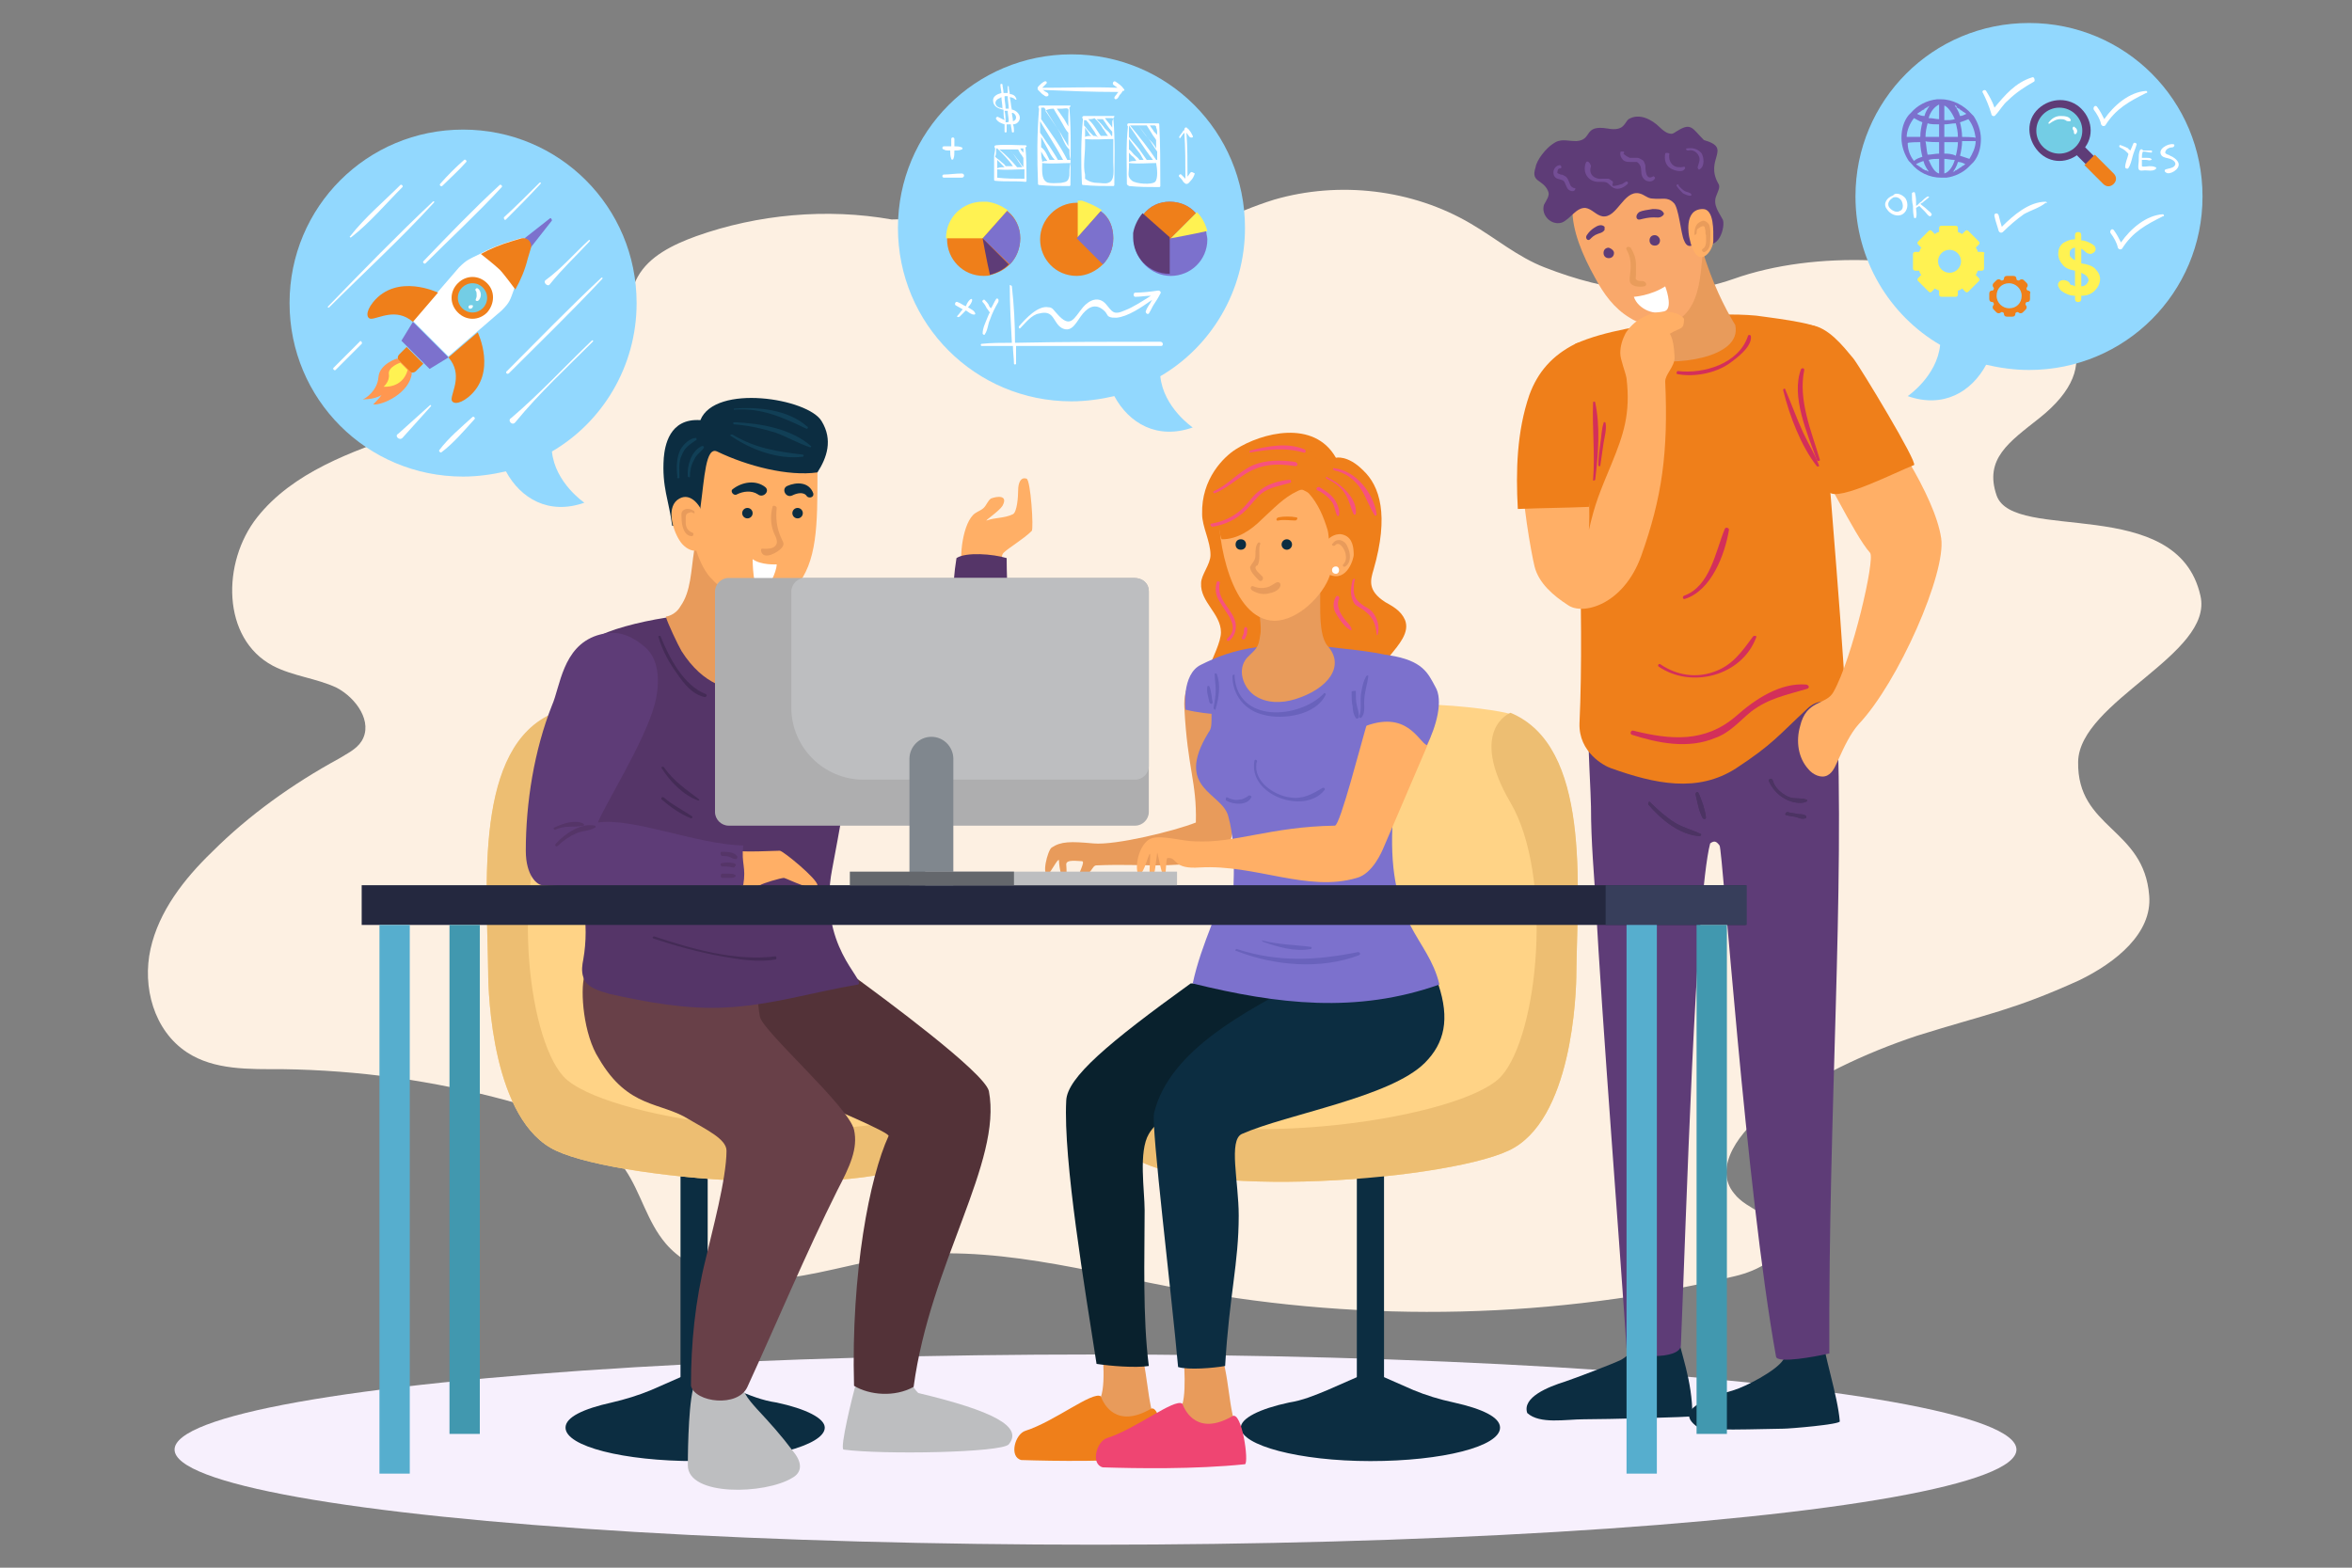 <?xml version="1.0" encoding="utf-8"?>
<!-- Generator: Adobe Illustrator 25.4.1, SVG Export Plug-In . SVG Version: 6.00 Build 0)  -->
<svg version="1.1" id="Layer_1" xmlns="http://www.w3.org/2000/svg" xmlns:xlink="http://www.w3.org/1999/xlink" x="0px" y="0px"
	 viewBox="0 0 225 150" style="enable-background:new 0 0 225 150;" xml:space="preserve">
<rect x="0" y="0" width="225" height="150" fill="#808080" stroke="none"/>
<style type="text/css">
	.st0{fill:#FDF0E2;}
	.st1{fill:#F7F0FD;}
	.st2{fill:#FFD386;}
	.st3{fill:#0C2D41;}
	.st4{fill:#EDBE72;}
	.st5{fill:#BDBEC0;}
	.st6{fill:#533238;}
	.st7{fill:#684048;}
	.st8{fill:#FFAF66;}
	.st9{fill:#553568;}
	.st10{fill:#442B56;}
	.st11{fill:#E89B5B;}
	.st12{fill:#FFFFFF;}
	.st13{fill:#113F56;}
	.st14{fill:#5E3C77;}
	.st15{fill:#4C3363;}
	.st16{fill:#EF7F1A;}
	.st17{fill:#F9A86B;}
	.st18{fill:#E99C5B;}
	.st19{fill:#744E96;}
	.st20{fill:#D32F5A;}
	.st21{fill:#EF4572;}
	.st22{fill:#09212D;}
	.st23{fill:#7C71CD;}
	.st24{fill:#6962BC;}
	.st25{fill:#F7527E;}
	.st26{fill:#24283F;}
	.st27{fill:#373E5B;}
	.st28{fill:#56AECE;}
	.st29{fill:#4198AF;}
	.st30{fill:#AEAEAF;}
	.st31{fill:#80878E;}
	.st32{fill:#64676C;}
	.st33{fill:#92D8FE;}
	.st34{fill:#FFF252;}
	.st35{fill:#73CDE5;}
	.st36{fill:#FF9750;}
</style>
<g id="OBJECTS">
	<g>
		<path class="st0" d="M205.6,85.7c-0.5-6.5-6.9-6.4-6.8-12.8c0.1-5.8,13-10.3,11.7-15.9c-2.2-9.8-17.9-5-19.5-9.6
			c-1.2-3.5,1.2-5.1,4.1-7.4c13.1-10.4-13.3-19-29.3-13.3c-6,2.1-12.1,1.2-18-1.1c-2.6-1-4.7-2.8-7.1-4.2
			c-5.6-3.3-12.6-4.1-18.8-2.3c-3.9,1.2-7.5,3.3-11.5,4.3c-5.5,1.4-11.6,0.4-16.4-2.6l-8.7,0.2c-6.2-1.1-12.8-0.5-18.7,1.6
			c-2.2,0.8-4.5,1.9-5.6,3.9c-1,1.8-0.8,4-1.7,5.8c-1.3,2.4-4.1,3.5-6.8,4.4c-4.6,1.6-9.1,3.1-13.6,4.7c-5.3,1.8-10.9,3.8-14.3,8.1
			s-3.4,11.6,1.5,14.2c1.9,1,4.2,1.2,6.1,2.1c1.9,1,3.5,3.3,2.4,5.1c-0.5,0.8-1.4,1.2-2.2,1.7c-4.4,2.4-8.6,5.4-12.1,8.9
			c-2.7,2.6-5.1,5.7-5.9,9.3s0.3,7.8,3.5,9.9c2.6,1.7,5.9,1.6,9.1,1.6c7.3,0.1,14.5,1.1,21.5,3c4.3,1.2,8.9,3,11.3,6.6
			c1.5,2.2,2.1,5,3.9,7.1c2.4,2.8,6.6,3.7,10.4,3.4c3.8-0.3,7.4-1.5,11.2-2.1c9.4-1.4,18.7,1.4,28.1,3.1c17.4,3.2,35.4,2.8,52.6-1.3
			c2.1-0.5,4.8-1.8,4.3-3.9c-0.4-2-3.2-2.4-4.4-4c-2.1-2.5,0.6-6.1,3.3-8c4.3-3.1,9.1-5.4,14.2-7.1c6.7-2.1,9.1-2.4,15.5-5.3
			C202.4,92.1,205.9,89.3,205.6,85.7z"/>
		<g>
			<ellipse class="st1" cx="104.8" cy="138.7" rx="88.1" ry="9.1"/>
			<g>
				<path class="st2" d="M150.8,93c0,2.1-0.4,14.3-6.5,17.1c-6.4,3-33.4,5-37-0.4c-0.5-0.8-1-1.6-1.1-2.5c-0.1-0.5-0.1-1,0.1-1.5
					c0.1-0.2,0.1-0.4,0.2-0.6c0.4-0.7,1-1.3,1.6-1.8c3-2.5,6.2-4.4,9.5-6.5c2.4-1.4,4.9-3.4,5.3-6.3c0.8-5.7-3.7-12.6-1-18.3
					c0.5-1.1,1.4-1.8,2.3-2.5c5.4-3.9,19.2-1.8,20.2-1.4C152.2,71.4,150.9,84.8,150.8,93z"/>
				<g>
					<rect x="129.8" y="107.7" class="st3" width="2.6" height="25.8"/>
					<path class="st3" d="M135.2,133l-4.1-1.8l-4.1,1.8c-1.2,0.5-2.4,1-3.7,1.2c-2.8,0.6-4.6,1.5-4.6,2.4c0,1.7,5.6,3.2,12.4,3.2
						c6.9,0,12.4-1.4,12.4-3.2c0-1-1.7-1.8-4.4-2.4C137.7,133.9,136.4,133.5,135.2,133z"/>
				</g>
				<path class="st4" d="M150.8,93c0,2.1-0.4,14.3-6.5,17.1c-6.4,3-33.4,5-37-0.4c-0.5-0.8-1-1.6-1.1-2.5c-0.1-0.5-0.1-1,0.1-1.5
					c0.6,0.1,1.3,0.3,2,0.5c9.8,4,31.6,0.8,35.3-3.2c3.6-4,5-19.2,0.9-26.2s0-8.6,0-8.6C152.2,71.4,150.9,84.8,150.8,93z"/>
			</g>
			<g>
				<rect x="65.1" y="107.7" class="st3" width="2.6" height="25.8"/>
				<path class="st2" d="M46.7,93c0,2.1,0.4,14.3,6.5,17.1c6.4,3,33.4,5,37-0.4c0.5-0.8,1-1.6,1.1-2.5c0.1-0.5,0.1-1-0.1-1.5
					c-0.1-0.2-0.1-0.4-0.2-0.6c-0.4-0.7-1-1.3-1.6-1.8c-3-2.5-6.2-4.4-9.5-6.5c-2.4-1.4-4.9-3.4-5.3-6.3c-0.8-5.7,3.7-12.6,1-18.3
					c-0.5-1.1-1.4-1.8-2.3-2.5c-5.4-3.9-19.2-1.8-20.2-1.4C45.3,71.4,46.6,84.8,46.7,93z"/>
				<path class="st4" d="M46.7,93c0,2.1,0.4,14.3,6.5,17.1c6.4,3,33.4,5,37-0.4c0.5-0.8,1-1.6,1.1-2.5c0.1-0.5,0.1-1-0.1-1.5
					c-0.6,0.1-1.3,0.3-2,0.5c-9.8,4-31.6,0.8-35.3-3.2c-3.6-4-5-19.2-0.9-26.2s0-8.6,0-8.6C45.3,71.4,46.6,84.8,46.7,93z"/>
				<path class="st3" d="M62.3,133l4.1-1.8l4.1,1.8c1.2,0.5,2.4,1,3.8,1.2c2.8,0.6,4.6,1.5,4.6,2.4c0,1.7-5.6,3.2-12.4,3.2
					s-12.4-1.4-12.4-3.2c0-1,1.7-1.8,4.4-2.4C59.8,133.9,61.1,133.5,62.3,133z"/>
			</g>
			<g>
				<g>
					<path class="st5" d="M80.7,138.7c3.7,0.5,15.1,0.3,15.8-0.5c1.4-1.7-1.5-3.2-8.6-4.9c-0.2,0-1.2-1.5-1.3-2.3
						c-1.3-0.1-3.6,1.7-4.8,1.7C81.6,133.4,80.3,138.6,80.7,138.7z"/>
					<path class="st5" d="M65.8,140.2c0,3,7.4,2.8,10,1.2c0.9-0.5,1-1.4,0.1-2.5c-1.2-1.6-2.2-2.7-3.5-4.1c-0.8-0.9-1.7-1.9-1.4-3.1
						c0,0.2-3.2-0.1-3.6,0c-1.7,0.4-0.8-0.2-1.1,1.2C65.8,134.9,65.8,140,65.8,140.2z"/>
					<path class="st6" d="M94.6,104.4c1.3,6.8-5.6,16.4-7.2,28.3c-1.8,1-4.2,0.8-5.7-0.1c-0.3-10.8,1.5-20,3.3-23.9
						c0.2-0.3-5.5-2.7-7.8-3.7c-1.8-0.8-3.7-1.7-5.1-3.1c-2.4-2.5-2.9-6.3-2.6-9.8c0-0.3,0.1-0.7,0.3-0.9c0.2-0.2,0.6-0.3,1-0.3
						c3.8-0.3,7.4-0.2,11.4,2.9C84.1,95.2,94.2,102.6,94.6,104.4z"/>
					<path class="st7" d="M65.9,107.1c1.7,1,3.6,1.9,3.6,3c0,2.7-1.4,7.8-2,10.4c-1,4-1.4,8-1.4,12.1c0.4,1.6,4.5,2.1,5.4,0.1
						c2.8-6.1,5.6-12.8,8.6-18.8c1.2-2.3,2-4,1.6-5.8c-0.5-2.2-8.7-9.4-9-10.8c-0.3-1.5-0.2-3-0.1-4.4c-4.7-0.4-9.3-0.8-14-1.2
						c-1.1-0.1-2.4,0.8-2.7,1.7c-0.4,1.4-0.1,5.6,1.4,7.9C60.1,106.1,63.2,105.4,65.9,107.1z"/>
				</g>
				<g>
					<path class="st8" d="M93.3,49.1c0.3-0.2,0.6-0.3,0.8-0.5c0.3-0.3,0.4-0.7,0.7-0.9c0.5-0.2,1.7-0.4,1.1,0.7
						c-0.3,0.5-1.8,1.5-1.5,1.4c0.8-0.3,1.7-0.2,2.5-0.6c0.4-0.2,0.5-1.7,0.5-2.3c0-0.6,0.2-1.3,0.8-1.1c0.4,0.1,0.7,4.8,0.5,5
						c-0.8,0.8-2.2,1.6-2.7,2.1c-0.4,0.4,0.2,1.3-0.5,1.8c-0.7,0.4-2.8,2-3.4,0C91.7,53.4,92.1,49.9,93.3,49.1z"/>
					<path class="st9" d="M88.4,69.5c3.4-3.6,2.2-10.7,3.1-16.1c0.9-0.6,3.5-0.4,4.8,0c0,5.7,1.2,15.2-1.1,19.5
						c-0.6,1.2-1.3,2.3-2.4,3.1c-1.6,1.1-3.8,1.1-5.6,0.4c-1.8-0.6-3.5-1.8-5.2-2.7c-1.7-1-3.6-1.8-5.1-3c-2.8-2.2-4.3-9.1,1-9.3
						C81.7,61.4,86.4,66.8,88.4,69.5z"/>
				</g>
				<g>
					<path class="st9" d="M54.2,65.6c-0.8,2-0.2,3.6-0.3,5.8c-0.1,3.4-0.3,6.9,0.5,10.2c0.4,1.7,1.1,3.3,1.4,5
						c0.3,1.7,0.3,3.5,0,5.2c-0.1,0.5-0.2,1.1,0,1.7c0.3,1,1.5,1.3,2.5,1.6c3.6,0.8,7.4,1.5,11.1,1.3c4.3-0.2,8.5-1.5,12.7-2.2
						c0.7-0.5-3.9-3.7-2.5-11c0.7-3.8,1.5-7.6,1.6-11.5c0.1-2.9-0.5-5.8-1-8.6c-0.1-0.6-0.2-1.2-0.6-1.7c-0.5-0.6-1.5-0.8-2.3-0.9
						c-4.4-0.6-8.7-2.2-13.6-1.4c-2.6,0.4-5.6,1.2-6.6,1.9C55.6,61.8,55.1,63.5,54.2,65.6z"/>
					<g>
						<g>
							<path class="st10" d="M63,61c0.4,1.3,1,2.4,1.8,3.5c0.7,1,1.4,1.9,2.6,2.2c0.2,0,0.3-0.2,0.1-0.3c-2.1-0.8-3.5-3.5-4.3-5.5
								C63.2,60.8,62.9,60.8,63,61L63,61z"/>
						</g>
						<g>
							<path class="st10" d="M63.3,73.5c0.8,1.3,2.1,2.6,3.5,3.1c0.1,0,0.1-0.1,0.1-0.1c-1.3-1-2.4-1.7-3.4-3.1
								C63.4,73.3,63.2,73.4,63.3,73.5L63.3,73.5z"/>
						</g>
						<g>
							<path class="st10" d="M63.3,76.5c0.8,0.7,1.8,1.4,2.8,1.8c0.1,0,0.2-0.1,0.1-0.2c-0.9-0.6-1.9-1.1-2.7-1.8
								C63.3,76.2,63.2,76.4,63.3,76.5L63.3,76.5z"/>
						</g>
						<g>
							<path class="st10" d="M62.5,89.8c2.1,0.7,4.3,1.3,6.5,1.7c1.7,0.3,3.5,0.6,5.2,0.3c0.1,0,0.1-0.3,0-0.3
								c-3.8,0.5-8-0.7-11.6-1.9C62.4,89.6,62.4,89.7,62.5,89.8L62.5,89.8z"/>
						</g>
					</g>
				</g>
				<g>
					<path class="st11" d="M63.7,59c0.1,0.5,1.2,2.8,1.5,3.3c2.1,3.3,4.6,3.8,6.5,3.8c3.2,0,5.4-5.8,5.3-6.1c0-0.4-1.6-0.2-1.8-0.6
						c-0.7-1.2,0.1-5.1-0.2-5.1c-2.5,0.3-8.2-4.7-8.6-1.6c-0.3,1.9-0.3,3.9-1.3,5.3C64.6,58.9,63.7,59,63.7,59z"/>
					<path class="st8" d="M67.9,55.2c1,1.1,3.7,3.5,6,2.6c0.8-0.3,1.6-1,2.2-1.6c2.1-2.4,2.1-6,2.1-10.9c0-2.3-1.8-2.6-3.9-3.4
						c-2.5-1-6.5-1-7.6,1.5C65.2,46.3,65.8,52.7,67.9,55.2z"/>
					<path class="st12" d="M72,53.5c0,0,0,3.2,0.8,3.1c0.7-0.1,1.5-1.9,1.5-2.6C74.3,54,72.8,54.1,72,53.5z"/>
					<path class="st3" d="M67,48.6c0.4-2.9,0.5-5.9,1.6-5.4c2.9,1.4,6.8,2.4,9.6,2c0.9-1.4,1.5-3.1,0.4-4.9
						c-1.3-2.2-10.2-3.6-11.6-0.1c-3-0.2-3.4,2.5-3.5,3.6c-0.2,2.8,0.5,4.1,0.8,6.5c0.8,0.1,1.6,0.4,2.3,0.7
						C66.7,50.6,67.1,49.7,67,48.6z"/>
					<path class="st8" d="M67.4,49.6c-0.3-1.2-1.3-2.5-2.4-1.9c-1.3,0.7-0.7,2.9,0,4c0.3,0.5,0.9,1,1.5,1
						C67.9,52.6,67.4,49.6,67.4,49.6z"/>
					<circle class="st3" cx="71.5" cy="49.1" r="0.5"/>
					<g>
						<path class="st11" d="M73.9,48.5c-0.2,0.8-0.2,1.6,0.1,2.4c0.1,0.3,0.4,0.7,0.3,1.1c-0.2,0.6-1,0.5-1.4,0.5
							c-0.1,0-0.1,0.1-0.1,0.2c0.2,1,1.7,0.1,2-0.3c0.3-0.4,0.1-0.5-0.1-1c-0.4-0.9-0.5-1.8-0.4-2.8C74.3,48.4,73.9,48.3,73.9,48.5
							L73.9,48.5z"/>
					</g>
					<g>
						<path class="st3" d="M70.5,47.3c0.6-0.3,1.4-0.4,2,0c0.5,0.4,1.2-0.3,0.7-0.7c-0.9-0.7-2.2-0.5-3.1,0.2
							C69.8,47,70.2,47.5,70.5,47.3L70.5,47.3z"/>
					</g>
					<circle class="st3" cx="76.3" cy="49.1" r="0.5"/>
					<g>
						<path class="st3" d="M77.8,47.2c-0.4-1.1-1.6-1.1-2.5-0.7c-0.6,0.3-0.1,1.2,0.5,0.9c0.4-0.2,1.1-0.4,1.4,0.1
							C77.4,47.7,77.9,47.6,77.8,47.2L77.8,47.2z"/>
					</g>
					<g>
						<path class="st11" d="M66.4,48.9c-0.3-0.2-0.7-0.3-1-0.1c-0.3,0.2-0.2,0.5-0.2,0.8c0,0.6,0.2,1.7,1,1.7c0.1,0,0.2-0.2,0.1-0.3
							c-0.5-0.2-0.7-0.5-0.7-1c0-0.1,0-0.3,0-0.5c0-0.3,0.1-0.4,0.5-0.5c0.1,0,0.2,0.1,0.3,0.1C66.4,49.3,66.5,49,66.4,48.9
							L66.4,48.9z"/>
					</g>
					<g>
						<path class="st13" d="M69.9,41.7c1.9,1.3,4.5,2.3,6.9,2c0.1,0,0.1-0.2,0-0.2c-2.5-0.3-4.5-0.6-6.7-1.9
							C69.9,41.5,69.8,41.7,69.9,41.7L69.9,41.7z"/>
					</g>
					<g>
						<path class="st13" d="M70.2,40.6c1.4,0.1,2.7,0.4,4,0.8c1.1,0.4,2.1,1,3.3,1.4c0.1,0,0.1-0.1,0.1-0.1
							c-1.9-1.7-4.9-2.2-7.3-2.3C70.1,40.4,70.1,40.5,70.2,40.6L70.2,40.6z"/>
					</g>
					<g>
						<path class="st13" d="M65,45.7c0-0.7-0.1-1.5,0.2-2.1c0.3-0.8,0.7-1,1.4-1.5c0.1,0,0-0.2,0-0.2c-0.6,0-1.2,0.6-1.5,1.1
							c-0.4,0.8-0.4,1.8-0.3,2.6C64.7,45.8,65,45.8,65,45.7L65,45.7z"/>
					</g>
					<g>
						<path class="st13" d="M66,45.6c0-0.5,0.1-1.1,0.4-1.6c0.2-0.5,0.6-0.7,0.9-1.1c0.1-0.1,0-0.3-0.2-0.2c-1,0.5-1.4,1.9-1.3,2.9
							C65.9,45.7,66,45.7,66,45.6L66,45.6z"/>
					</g>
					<g>
						<path class="st13" d="M70.2,39.2c2.6-0.2,4.6,0.7,6.9,1.8c0.1,0.1,0.3-0.1,0.1-0.2c-1.8-1.6-4.7-1.9-7-1.7
							C70.2,39.1,70.2,39.2,70.2,39.2L70.2,39.2z"/>
					</g>
				</g>
				<g>
					<g>
						<path class="st8" d="M74.6,81.4c0.3,0,3.6,2.7,3.6,3.3c-0.1,0.8-2.8-0.6-3.2-0.7c-0.3,0-2,0.5-2.3,0.7c-1.2,0.5-2-0.1-3.3-0.4
							c-1.8-0.5-2.7-1.7-2-3.4C69.9,81.6,71.5,81.5,74.6,81.4z"/>
						<path class="st14" d="M52.8,67.5c-1.7,4.3-2.5,9.3-2.5,13.9c0,2.4,1.1,3.3,1.6,3.3c6.5,0.4,12.7,0.6,19.2,0
							c0.3-1.8-0.2-2,0-3.8c-4.4-0.1-10.6-2.7-13.9-2.2c0.6-1.6,4.4-7.6,5.4-11.2c0.5-1.8,0.6-4.2-0.8-5.5c-1.7-1.5-3.1-1.7-4.7-1.2
							C53.8,61.9,53.6,65.7,52.8,67.5z"/>
					</g>
					<g>
						<g>
							<path class="st9" d="M53.4,80.9c0.5-0.5,1.1-0.9,1.8-1.2c0.5-0.2,1.2-0.2,1.7-0.5c0.1,0,0.1-0.2,0-0.2
								c-1.3-0.3-2.9,0.8-3.7,1.7C53,80.9,53.2,81.1,53.4,80.9L53.4,80.9z"/>
						</g>
						<g>
							<path class="st9" d="M53.1,79.4c0.4-0.2,0.9-0.3,1.4-0.3c0.4,0,0.8,0,1.3-0.1c0.1,0,0.1-0.1,0-0.2c-0.8-0.4-2,0-2.8,0.4
								C52.9,79.2,53,79.4,53.1,79.4L53.1,79.4z"/>
						</g>
						<g>
							<path class="st9" d="M69.1,81.9c0.2,0,0.5,0,0.7,0.1c0.2,0.1,0.4,0.2,0.6,0.2c0.1,0,0.2-0.2,0.1-0.3c-0.3-0.4-1-0.4-1.5-0.4
								C68.9,81.5,68.9,81.9,69.1,81.9L69.1,81.9z"/>
						</g>
						<g>
							<path class="st9" d="M69.1,82.9c0.3,0,0.6,0,1,0.1c0.1,0,0.2,0,0.2-0.1c0,0,0.1-0.1,0.1-0.1c0-0.1-0.1-0.2-0.2-0.2
								c-0.4-0.1-0.7-0.1-1.2,0C68.9,82.6,68.9,82.9,69.1,82.9L69.1,82.9z"/>
						</g>
						<g>
							<path class="st9" d="M69.1,84c0.2,0,0.4,0,0.7,0c0.2,0,0.4,0,0.5-0.1c0.1,0,0.1-0.2,0-0.2c-0.2-0.1-0.3-0.1-0.5-0.1
								c-0.2,0-0.4,0-0.7,0C68.9,83.6,68.9,84,69.1,84L69.1,84z"/>
						</g>
					</g>
				</g>
			</g>
			<g>
				<g>
					<path class="st3" d="M170.6,130.1c-0.7,1.1-3.7,2.6-4.7,2.9c-4.9,1.4-4.8,2.5-3.7,3.4c0.6,0.5,3.3,0.4,8.4,0.3
						c0.6,0,5.4-0.4,5.4-0.7c-0.2-2.5-1.5-6.2-1.9-9.3c0-0.2-0.1-0.4-0.3-0.5c-0.1-0.1-0.3-0.1-0.4-0.1c-1.1,0-2.3,0.1-3.4,0.1
						C170.7,126.2,170.8,129.7,170.6,130.1z"/>
					<path class="st3" d="M155.1,130.1c-0.8,0.4-4.5,1.8-5.4,2.1c-1.6,0.5-4.1,1.5-3.6,3c1.2,1.1,3.7,0.6,5.4,0.6
						c2.1,0,10.4-0.2,10.4-0.3c0-3.5-1.1-5.9-1.7-8.9c-1.4-0.1-2.6-0.2-4-0.1C155.7,128,157,129,155.1,130.1z"/>
					<g>
						<path class="st14" d="M155.6,129c0.1,0.9,5.2,1.2,5.2-0.3c0.5-11.9,1.4-42.7,2.8-48c0.4-0.3,0.6-0.2,0.9,0.2
							c0.3,0.4,2.5,32.8,5.4,48.9c0.1,0.7,3.8,0,5.1-0.3c-0.1-23.4,1.5-44,0.7-62.1c-1.9-2.2-10.4-2.5-14.8-2.1
							c-2.9,0.3-7.3,0.3-9,3.2c0,2.8,0.3,7.7,0.3,8.7c0,3.4,0.3,6.5,0.5,9.8C153.1,95.5,155.2,122.5,155.6,129z"/>
						<g>
							<g>
								<path class="st15" d="M157.7,77c1.2,1.4,3,2.9,4.9,3c0.1,0,0.2-0.2,0.1-0.2c-0.8-0.4-1.7-0.6-2.5-1.1
									c-0.8-0.5-1.6-1.2-2.3-1.9C157.8,76.6,157.6,76.8,157.7,77L157.7,77z"/>
							</g>
							<g>
								<path class="st15" d="M162.2,76c0.2,0.8,0.3,1.6,0.7,2.3c0.1,0.1,0.3,0.1,0.3-0.1c-0.1-0.8-0.4-1.6-0.7-2.3
									C162.4,75.7,162.2,75.8,162.2,76L162.2,76z"/>
							</g>
							<g>
								<path class="st15" d="M169.2,74.7c0.3,0.7,0.8,1.3,1.5,1.7c0.5,0.3,1.5,0.6,2.1,0.3c0.1,0,0.1-0.2,0-0.2
									c-0.6-0.2-1.2,0-1.8-0.3c-0.6-0.3-1.2-0.8-1.4-1.5C169.5,74.4,169.2,74.5,169.2,74.7L169.2,74.7z"/>
							</g>
							<g>
								<path class="st15" d="M170.9,78c0.3,0.1,0.7,0.1,1,0.2c0.3,0.1,0.5,0.2,0.8,0.1c0.1,0,0.1-0.1,0.1-0.2
									c-0.2-0.2-0.5-0.2-0.8-0.2c-0.3-0.1-0.7-0.1-1-0.2C170.8,77.7,170.7,78,170.9,78L170.9,78z"/>
							</g>
						</g>
					</g>
				</g>
				<g>
					<path class="st16" d="M150.7,32.9c0,10.7,0.9,25.5,0.4,36.3c-0.1,2.8,2.4,4.1,3,4.3c4.2,1.5,8.3,2.4,12,0
						c3.5-2.3,4-3.1,6.8-5.7c1.7-1.6,3.7,0.1,3.7-0.1c-0.6-11.2-2-25-2.6-36.2c0-0.6-5.4-1.2-6-1.3c-2.2-0.2-4.4-0.1-6.6,0.2
						C157.2,31.2,153.6,31.6,150.7,32.9z"/>
					<g>
						<path class="st8" d="M185.7,51.5c0.5,3.3-4.1,13.8-7.9,17.8c-0.8,0.9-1.4,2.2-1.9,3.3c-0.3,0.6-0.5,1.3-1.1,1.6
							c-0.6,0.3-1.4-0.1-1.8-0.6c-1-1.1-1.2-2.7-0.8-4.1c0.6-2.6,2.5-2,3.2-3.3c1.8-3.2,4-12.7,3.5-13.3c-1.6-1.8-4.4-8-6.8-11.4
							c-0.6-0.9,5.4-4.3,6.3-3.4C180.5,40.6,185.1,47.4,185.7,51.5z"/>
						<path class="st16" d="M183.1,44.5c-1.6,0.6-7.2,3.5-8.1,2.6c-1.6-1.7-1.7-3.7-2.9-5.7s-2.1-4.2-2.1-6.5c0-2,1-4,3.2-3.8
							c1.7,0.2,3.1,2,4.1,3.2C178,35.2,183.5,44.3,183.1,44.5z"/>
					</g>
				</g>
				<g>
					<path class="st11" d="M166,31.1c0.7,3.2-6,4-8.8,3.2c-0.3-0.1-0.6-0.2-0.7-0.5c-0.2-0.4,0.1-0.8,0.3-1.2c1-1.9,0.3-4.2-0.3-6.3
						c-0.2-0.6,5.8-3.6,6.4-2.2C163.8,27,164.9,29.3,166,31.1z"/>
					<path class="st17" d="M152.6,26.6c0.8,1.5,1.8,2.9,3.3,3.8c1.4,0.9,3.4,1.1,4.8,0.1c1.4-1,1.8-2.8,2-4.4c0.2-1.8,0.4-3.6,0-5.4
						c-0.3-1.8-1.2-3.5-2.6-4.6c-1.5-1.2-3.6-1.5-5.4-1C148.5,17,150.2,22.3,152.6,26.6z"/>
					<path class="st14" d="M148.1,18.3c0.2,0.4-0.2,0.9-0.4,1.3c-0.3,1,0.7,2,1.7,1.7c0.8-0.3,1.4-1.5,2.3-1.4
						c0.6,0.1,1,0.7,1.6,0.8c1.4,0.2,2-2.5,3.5-2.2c0.5,0.1,0.8,0.5,1.3,0.5c0.9,0.1,1.4-0.2,2,0.4c0.5,0.4,0.7,3,1,3.6
						c0.5,1.3,1.4-0.2,1.7,0c1.6,1.3,2.3-1.4,2-2c-0.3-0.6-1-1.4-0.6-2.3c0.1-0.3,0.4-0.8,0.2-1.1c-1.4-2.4,1.4-3.4-1.4-4.2
						c-1.1-1.1-1.2-1.7-2.5-0.9c-0.2,0.1-0.4,0.3-0.6,0.3c-0.4,0-0.8-0.3-1.1-0.6c-0.8-0.8-2-1.4-3-0.8c-0.4,0.3-0.4,1.2-2,0.9
						c-2.4-0.4-1.4,1.1-3,1.2c-1,0-1.5-0.3-2.3,0.3c-0.6,0.4-1.5,1.5-1.6,2.2C146.4,17.5,147.6,17.1,148.1,18.3z"/>
					<path class="st8" d="M162.9,20c-1.9,0-1.3,2.7-1.3,2.7c0.7,3.5,2.4,1.3,2.3,0.2C163.9,22.2,164,20,162.9,20z"/>
					<path class="st14" d="M154.4,24.2c0,0.3-0.2,0.5-0.5,0.5s-0.5-0.2-0.5-0.5s0.2-0.5,0.5-0.5C154.2,23.8,154.4,24,154.4,24.2z"/>
					<path class="st14" d="M158.8,23c0,0.3-0.2,0.5-0.5,0.5s-0.5-0.2-0.5-0.5s0.2-0.5,0.5-0.5C158.6,22.5,158.8,22.8,158.8,23z"/>
					<g>
						<path class="st18" d="M155.6,23.9c0.3,0.5,0.4,1,0.4,1.6c0,0.4-0.1,0.9-0.1,1.3c0,0.6,0.8,0.7,1.4,0.6
							c0.3-0.1,0.2-0.4-0.1-0.5c-0.2,0-0.5,0-0.6-0.1c-0.2-0.1-0.1-0.2-0.1-0.5c0-0.3,0-0.7,0-1c0-0.6-0.2-1.1-0.5-1.6
							C155.7,23.5,155.5,23.7,155.6,23.9L155.6,23.9z"/>
					</g>
					<path class="st12" d="M159.3,27.4c-1.4,0.9-3,1-3,1c0.4,1.2,2.1,1.9,3.1,1.3C160,29.2,159.3,27.4,159.3,27.4z"/>
					<g>
						<path class="st14" d="M152.1,22.9c0.2-0.2,0.4-0.4,0.7-0.5c0.2-0.1,0.5-0.1,0.7-0.4c0-0.1,0-0.2,0-0.3c-0.3-0.3-0.7-0.1-1,0.1
							c-0.3,0.2-0.5,0.4-0.7,0.7C151.6,22.8,151.9,23.1,152.1,22.9L152.1,22.9z"/>
					</g>
					<g>
						<path class="st14" d="M156.9,21c0.4-0.1,0.8-0.2,1.3-0.2c0.3,0,0.6,0.1,0.9-0.2c0.1-0.1,0.1-0.2,0-0.3c-0.2-0.3-0.6-0.3-1-0.3
							c-0.5,0.1-0.9,0.1-1.3,0.3C156.4,20.6,156.5,21.1,156.9,21L156.9,21z"/>
					</g>
					<g>
						<path class="st18" d="M162.3,22.3c0-0.1,0-0.3,0.1-0.4c0.4-0.3,0.7-0.4,0.7,0c0.1,0.2,0,0.4,0.1,0.6c0,0.4,0.1,1.1-0.3,1.3
							c-0.2,0.1,0,0.4,0.2,0.3c0.4-0.2,0.5-0.6,0.5-1c0-0.4,0.1-1.1-0.1-1.6c-0.2-0.3-0.5-0.5-0.8-0.3c-0.5,0.2-0.6,0.7-0.6,1.2
							C162,22.5,162.3,22.5,162.3,22.3L162.3,22.3z"/>
					</g>
					<g>
						<path class="st19" d="M149.2,15.8c-0.7,0.1-0.8,1.1-0.2,1.3c0.3,0.1,0.6,0.1,0.7,0.4c0.1,0.2,0.2,0.5,0.3,0.6
							c0.2,0.2,0.6,0.3,0.7,0c0,0,0-0.1,0-0.1c-0.1,0-0.2,0-0.3-0.1c-0.2-0.1-0.2-0.3-0.3-0.5c-0.1-0.2-0.1-0.3-0.3-0.5
							c-0.2-0.1-0.3-0.2-0.5-0.2c-0.2-0.1-0.4-0.1-0.3-0.3c0-0.2,0.1-0.3,0.3-0.3C149.4,16.1,149.4,15.8,149.2,15.8L149.2,15.8z"/>
					</g>
					<g>
						<path class="st19" d="M151.7,15.6c-0.3,0.8,0.1,1.7,1.1,1.8c0.1,0,0.2,0,0.3,0c0.5,0,0.6,0,0.9,0.3c0.1,0.1,0.2,0.2,0.4,0.3
							c0.5,0.2,1-0.1,1.3-0.4c0.1-0.1,0-0.3-0.2-0.2c-0.1,0.1-0.2,0.1-0.3,0.2c-1.6,0.5-0.6-0.1-1-0.3c-0.2-0.1-0.2-0.2-0.4-0.2
							c-0.2,0-0.3,0-0.5,0c-0.6,0.1-1.4-0.3-1.1-1.2C152.1,15.5,151.8,15.3,151.7,15.6L151.7,15.6z"/>
					</g>
					<g>
						<path class="st19" d="M155.3,14.7C155.3,14.7,155.4,14.7,155.3,14.7c0.1-0.1,0.1-0.2,0-0.2c-0.1,0-0.1,0-0.2,0
							c-0.1,0-0.1,0.1-0.1,0.2c0,0.3,0.2,0.6,0.4,0.7c0.2,0.1,0.4,0.1,0.6,0.1c0.2,0,0.5,0,0.6,0c0.3,0.2,0.4,0.5,0.4,0.8
							c0,0.4,0.1,0.8,0.5,1c0.3,0.1,0.6,0.1,0.8-0.2c0.1-0.1-0.1-0.3-0.2-0.2c-0.7,0.4-0.7-0.8-0.7-1.1c-0.1-0.2-0.1-0.4-0.3-0.5
							c-0.2-0.1-0.3-0.2-0.5-0.2c-0.2,0-0.3,0-0.5,0c-0.1,0-0.1,0-0.2,0C155.7,15,155.5,14.9,155.3,14.7c-0.1-0.1-0.1-0.1-0.1-0.2
							c0,0,0,0,0,0C155.1,14.6,155.2,14.7,155.3,14.7L155.3,14.7z"/>
					</g>
					<g>
						<path class="st19" d="M159.3,14.7c-0.1,0.5,0,1.1,0.5,1.4c0.3,0.2,1.2,0.5,1.4,0c0,0,0-0.1,0-0.1c-0.1-0.1-0.2,0-0.4,0
							c-0.2,0-0.4,0-0.6-0.1c-0.4-0.2-0.6-0.7-0.5-1.2C159.6,14.6,159.3,14.6,159.3,14.7L159.3,14.7z"/>
					</g>
					<g>
						<path class="st19" d="M160.4,17.8c0.2,0.3,0.4,0.5,0.6,0.7c0.2,0.1,0.6,0.3,0.8,0.2c0,0,0-0.1,0-0.1c-0.1-0.2-0.4-0.2-0.6-0.3
							c-0.2-0.1-0.4-0.3-0.6-0.5C160.6,17.5,160.3,17.7,160.4,17.8L160.4,17.8z"/>
					</g>
					<g>
						<path class="st19" d="M161.5,14.4c0.4-0.1,0.8,0.1,1,0.5c0.2,0.4,0,0.7-0.1,1.1c0,0.1,0.1,0.3,0.2,0.2
							c0.5-0.3,0.4-1.1,0.2-1.5c-0.3-0.4-0.8-0.6-1.4-0.5C161.2,14.2,161.3,14.4,161.5,14.4L161.5,14.4z"/>
					</g>
				</g>
				<g>
					<path class="st8" d="M146.8,54.2c0.4,1.6,1.8,2.8,3.2,3.7c1.4,1,5.3,0,7-4.7c2-5.6,2.6-9.9,2.3-16.7c0-0.7,0.9-1.4,0.9-2.3
						c-0.1-2.3-0.6-2.2-0.4-2.3c1-0.6,1.3-0.3,1.3-1.4c-0.8-1.1-4.1-1-5.6,1.4c-0.3,0.6-0.5,1.2-0.5,1.9c0,0.6,0.5,1.8,0.6,2.4
						c0.4,3.4-0.3,5.4-1.4,8.1c-1.2,2.9-1.6,3.8-2.2,6.4c0.1-1.5,0-4-0.2-5.6c-1.3,0.1-6-1.3-6.1,0.2
						C145.5,47.4,146.5,53,146.8,54.2z"/>
					<path class="st16" d="M146.3,37.8c-1.2,3.5-1.3,7.3-1.1,10.9c2.5-0.1,4.3-0.1,6.8-0.2c0.1-1.4,0.7-7.8,0.4-10.4
						c-0.2-1.7,0.1-6.1-1.7-5.2C148.5,34,147.1,35.6,146.3,37.8z"/>
				</g>
				<g>
					<g>
						<path class="st20" d="M160.5,35.8c1.6,0.3,3.6-0.1,4.9-1c0.7-0.5,2.2-1.6,2.1-2.6c0-0.2-0.3-0.2-0.3,0
							c-0.9,2.6-4.2,3.6-6.7,3.3C160.4,35.5,160.3,35.8,160.5,35.8L160.5,35.8z"/>
					</g>
					<g>
						<path class="st20" d="M174.1,44c-0.8-2.7-2.1-5.7-1.5-8.6c0-0.2-0.2-0.2-0.3-0.1c-1,2.6,0.6,6.2,1.5,8.7
							C173.9,44.2,174.1,44.1,174.1,44L174.1,44z"/>
					</g>
					<g>
						<path class="st20" d="M170.6,37.4c0.6,2.4,1.7,5.3,3.2,7.2c0.1,0.1,0.3,0,0.2-0.1c-0.4-1.1-1-2-1.5-3.1
							c-0.6-1.3-1.1-2.7-1.7-4.1C170.8,37.1,170.5,37.2,170.6,37.4L170.6,37.4z"/>
					</g>
					<g>
						<path class="st20" d="M152.6,45.9c0.3-2.4,0.5-5.1,0-7.4c0-0.1-0.2-0.1-0.2,0c-0.1,2.5,0.2,4.9,0,7.4
							C152.3,46,152.6,46,152.6,45.9L152.6,45.9z"/>
					</g>
					<g>
						<path class="st20" d="M153.1,44.5c0.1-0.7,0.2-1.4,0.3-2.1c0.1-0.6,0.3-1.3,0.2-1.9c0-0.1-0.2-0.2-0.2,0
							c-0.2,0.6-0.2,1.3-0.3,1.9c-0.1,0.7-0.2,1.4-0.2,2.1C152.9,44.6,153.1,44.7,153.1,44.5L153.1,44.5z"/>
					</g>
					<g>
						<path class="st20" d="M156.1,70.3c2.5,0.8,5.4,1.4,8,0.3c1.4-0.5,2.3-1.6,3.4-2.5c1.7-1.3,3.4-1.6,5.4-2.2
							c0.2-0.1,0.2-0.3-0.1-0.4c-2.5-0.2-4.9,1.4-6.7,3c-3,2.6-6.3,2.3-9.9,1.4C156,69.9,155.9,70.2,156.1,70.3L156.1,70.3z"/>
					</g>
					<g>
						<path class="st20" d="M158.7,63.8c3.1,2.1,7.9,0.9,9.3-2.8c0.1-0.2-0.2-0.2-0.3-0.1c-1.1,1.5-2,2.8-3.8,3.4
							c-1.7,0.6-3.5,0.3-5-0.7C158.7,63.4,158.5,63.7,158.7,63.8L158.7,63.8z"/>
					</g>
					<g>
						<path class="st20" d="M161.2,57.3c2.5-0.8,3.8-4.2,4.2-6.6c0-0.2-0.3-0.3-0.4-0.1c-0.9,2.2-1.4,5.5-3.9,6.4
							C160.9,57.1,161,57.4,161.2,57.3L161.2,57.3z"/>
					</g>
				</g>
				<g>
					<g>
						<path class="st15" d="M157.7,77c1.2,1.4,3,2.9,4.9,3c0.1,0,0.2-0.2,0.1-0.2c-0.8-0.4-1.7-0.6-2.5-1.1
							c-0.8-0.5-1.6-1.2-2.3-1.9C157.8,76.6,157.6,76.8,157.7,77L157.7,77z"/>
					</g>
					<g>
						<path class="st15" d="M162.2,76c0.2,0.8,0.3,1.6,0.7,2.3c0.1,0.1,0.3,0.1,0.3-0.1c-0.1-0.8-0.4-1.6-0.7-2.3
							C162.4,75.7,162.2,75.8,162.2,76L162.2,76z"/>
					</g>
					<g>
						<path class="st15" d="M169.2,74.7c0.3,0.7,0.8,1.3,1.5,1.7c0.5,0.3,1.5,0.6,2.1,0.3c0.1,0,0.1-0.2,0-0.2
							c-0.6-0.2-1.2,0-1.8-0.3c-0.6-0.3-1.2-0.8-1.4-1.5C169.5,74.4,169.2,74.5,169.2,74.7L169.2,74.7z"/>
					</g>
					<g>
						<path class="st15" d="M170.9,78c0.3,0.1,0.7,0.1,1,0.2c0.3,0.1,0.5,0.2,0.8,0.1c0.1,0,0.1-0.1,0.1-0.2
							c-0.2-0.2-0.5-0.2-0.8-0.2c-0.3-0.1-0.7-0.1-1-0.2C170.8,77.7,170.7,78,170.9,78L170.9,78z"/>
					</g>
				</g>
			</g>
			<g>
				<path class="st16" d="M131.4,54.5c-0.3,1-0.6,2,1.1,3.1c0.7,0.4,1.5,0.8,1.9,1.7c0.5,1.2-0.6,2.4-1.4,3.4
					c-1,1.5-1.3,3.6-0.7,5.3c0.2,0.5,0.4,0.9,0.5,1.4c0.1,0.5,0,1-0.1,1.5c-0.5,2.2-2.2,4.1-4.2,4.8c-2,0.7-4.3,0.1-5.8-1.4
					c-2,0-4-1.2-5.2-3c-1.2-1.8,0.8-7.6-1.1-6.4c-2.7,1.7,0.4-2.6,0.4-4.4c0-1.8-2-2.9-1.9-4.7c0-0.8,0.9-1.8,0.9-2.7
					c0-1.3-0.8-2.7-0.8-3.9c-0.1-3.4,2.1-5.5,3.2-6.2c2.5-1.6,7.5-2.9,9.6,0.8c0,0,1.1-0.3,2.6,1.2C132,46.5,132.9,49.3,131.4,54.5z
					"/>
				<g>
					<path class="st11" d="M105.3,133.7c-0.5,1.4-1.7,2.3-3,3.1c-0.5,0.3-1,0.5-1.3,1s-0.5,1-0.3,1.5c3.2-0.7,6.4-1.4,9.5-2
						c0.2,0,0.4-0.1,0.5-0.2c0.1-0.2,0-0.3,0-0.5c-1.1-2.6-0.8-5.7-1.9-8.3c-0.1-0.1-1.4,0.2-1.5,0.1c-0.1-0.1-1.8-0.1-1.9-0.1
						C105.3,128.1,105.9,132.1,105.3,133.7z"/>
					<path class="st16" d="M110.1,134.8c-3.3,1.9-4.5-0.4-4.8-1.2c-0.8-0.5-4.4,2.4-7.2,3.3c-1,0.3-1.6,2.5-0.4,2.8
						c3.2,0.1,8.8,0.2,13.6-0.3C111.8,139.2,111,134.3,110.1,134.8z"/>
					<path class="st11" d="M113.1,134.4c-0.5,1.4-1.7,2.3-3,3.1c-0.5,0.3-1,0.5-1.3,1s-0.5,1-0.3,1.5c3.2-0.7,6.4-1.4,9.5-2
						c0.2,0,0.4-0.1,0.5-0.2c0.1-0.2,0-0.3,0-0.5c-1.1-2.6-0.8-5.7-1.9-8.3c-0.1-0.1-1.4,0.2-1.5,0.1c-0.1-0.1-1.8-0.1-1.9-0.1
						C113.1,128.8,113.6,132.8,113.1,134.4z"/>
					<path class="st21" d="M117.9,135.5c-3.3,1.9-4.5-0.4-4.8-1.2c-0.8-0.5-4.4,2.4-7.2,3.3c-1,0.3-1.6,2.5-0.4,2.8
						c3.2,0.1,8.8,0.2,13.6-0.3C119.5,139.9,118.8,135,117.9,135.5z"/>
					<path class="st22" d="M102,105.3c-0.3,5.7,1.8,18.1,2.9,25.2c1.3,0.2,3.7,0.4,5,0.2c-0.6-4.7-0.4-10.4-0.4-14.9
						c0-1.9-0.6-5.6,0.4-7.3c0.8-1.4,2.6-2.2,5.6-3.4c3-1.3,6.1-1.7,9.2-2.5c6.5-1.7,6-7.9,4.7-9.7c-3.7,0.7-11.8,1.1-15.5,1.2
						C106,99.8,102.1,103.1,102,105.3z"/>
					<path class="st3" d="M110.4,106.5c-0.3,1.2,1.7,17.5,2.3,24.3c1,0.3,3.4,0.1,4.5-0.1c0.4-6.8,1.3-9.8,1.3-14.4
						c0-3.2-1-7.2,0.3-7.8c4.3-1.9,14.2-3.5,17.5-6.8c1.9-1.9,2.4-4.2,1.3-7.5c-0.4-1-2.8-1.3-3.7-1.7c-0.8-0.3-1.8-0.1-2.7,0.1
						c-2.9,0.7-4.7,0.1-7.3,1.6C119.7,96.6,111.9,100.3,110.4,106.5z"/>
				</g>
				<path class="st11" d="M114.4,78.7c-2,0.8-7.7,2.2-9.8,2c-2.2-0.2-3.1-0.2-4,0.4c-0.4,0.3-1,2.8-0.3,2.5c0.2-0.1,0.9-1.5,1-1.3
					c0.1,1.9,0.9,3,0.7,0.4c0-0.5,1.1-0.3,1.5-0.3c0.4,0-0.5,1.4-0.2,1.4c1.2,0,1.1-1,1.6-1c2.4-0.1,4.2,0,5.6,0
					c3.3,0,6.4-0.4,6.8-1.3c1.9-3.8-0.3-9.3-0.5-13.6c-0.1-3.5-3.7-4.3-3.5-0.2C113.6,73.6,114.5,74.8,114.4,78.7z"/>
				<path class="st23" d="M136.7,66.1c-0.1,2.1-0.5,3.5-1.2,5.5c-1,2.8-2.2,4.9-2.3,7.5c-0.4,9.5,3.4,10.5,4.5,15.1
					c-7.9,2.8-15.5,1.9-23.6-0.1c0.4-1.9,1.1-3.8,1.8-5.6c0.3-0.8,2-2.8,2.1-3.7c0.1-2.9,0-4.9-0.5-6.7c-0.6-2.3-5.2-2.6-1.9-8
					c0.3-0.4,0.3-0.7,0.3-1.8c0,0-1.3-0.1-2.5-0.4c0,0-0.4-3.4,1.5-4.3c1.4-0.7,3.1-1.4,5.5-1.7c3.4-0.4,3.3-0.4,6.7,0
					c0.6,0.1,4.4,0.4,6,0.9C135.8,63.4,136.7,64.7,136.7,66.1z"/>
				<g>
					<path class="st8" d="M130.9,68.8c-0.7,2.3-2.7,10.2-3.2,10.2c-6.2,0.1-9.5,1.7-13.4,1.5c-1.1,0-3.1-0.6-4.1-0.3
						s-1.6,2.1-1.4,3.2c0.5,0.9,1-1.6,1.2-1.7c0.1-0.1-0.1,1.8,0,1.9c0.5,0.7,0.5-0.7,0.7-2c0-0.3,0.5,2.6,0.7,2.3
						c0.2-0.3,0.1-1.8,0.3-1.8c1-0.1,0.4,1.1,3.1,0.9c5.3-0.3,10.3,2.4,15,1c1.5-0.4,2.4-2.5,2.6-3c0.7-1.6,3.5-8.2,4.2-9.8
						s0.8-4.7-0.3-5.9C133.7,62.4,131.7,65.8,130.9,68.8z"/>
					<path class="st23" d="M136.5,71.3c0.9-1.8,1.6-4.3,0.8-5.6c-0.7-1.3-1.2-2.5-4.4-3c-2.8-0.5-2.6,5.6-2.6,6.9
						C134.6,67.8,135.7,71,136.5,71.3z"/>
				</g>
				<g>
					<g>
						<path class="st24" d="M116.3,67.8c0.3-1,0.5-2.3,0.1-3.3c0-0.1-0.2-0.1-0.2,0c0,0.5,0.1,1,0.1,1.5c0,0.6-0.1,1.1-0.2,1.7
							C116.1,67.9,116.3,68,116.3,67.8L116.3,67.8z"/>
					</g>
					<g>
						<path class="st24" d="M116,67.2c-0.1-0.5-0.1-1-0.3-1.5c0-0.1-0.2-0.1-0.2,0c-0.1,0.5,0.1,1,0.2,1.5
							C115.8,67.4,116,67.4,116,67.2L116,67.2z"/>
					</g>
					<g>
						<path class="st24" d="M130.2,68.7c0.4-0.4,0.3-1,0.3-1.5c0-0.9,0.3-1.7,0.4-2.5c0-0.1-0.1-0.1-0.2,0c-0.3,0.5-0.4,1.1-0.5,1.7
							c-0.1,0.7,0.1,1.6-0.2,2.2C130,68.6,130.1,68.7,130.2,68.7L130.2,68.7z"/>
					</g>
					<g>
						<path class="st24" d="M129.3,66.2c0,0.5,0,1,0.1,1.4c0,0.4,0.1,0.8,0.3,1.1c0.1,0.1,0.2,0.1,0.3-0.1c0-0.4-0.1-0.7-0.2-1.1
							c-0.1-0.4-0.1-0.9-0.1-1.4C129.6,66.1,129.3,66.1,129.3,66.2L129.3,66.2z"/>
					</g>
					<g>
						<path class="st24" d="M117.9,64.7c0,1.8,1.2,3.3,3,3.7c1.9,0.5,5,0,5.9-1.9c0.1-0.1-0.1-0.3-0.2-0.1c-2.4,2.4-8.2,2.8-8.5-1.7
							C118.2,64.5,117.9,64.5,117.9,64.7L117.9,64.7z"/>
					</g>
					<g>
						<path class="st24" d="M120,72.8c-0.6,3.3,4.8,5.2,6.7,2.8c0.1-0.1,0-0.3-0.2-0.2c-1,0.6-1.9,1.1-3.1,0.9
							c-1.5-0.2-3.5-1.5-3.2-3.3C120.4,72.7,120,72.6,120,72.8L120,72.8z"/>
					</g>
					<g>
						<path class="st24" d="M117.3,76.6c0.7,0.4,2,0.5,2.4-0.3c0.1-0.1-0.1-0.2-0.2-0.2c-0.3,0.2-0.6,0.4-0.9,0.4
							c-0.4,0.1-0.8,0-1.2-0.2C117.3,76.2,117.2,76.5,117.3,76.6L117.3,76.6z"/>
					</g>
					<g>
						<path class="st24" d="M118.3,91c3.6,1.4,8,1.8,11.7,0.4c0.2-0.1,0.1-0.3-0.1-0.3c-4,0.8-7.6,1-11.6-0.3
							C118.2,90.8,118.1,91,118.3,91L118.3,91z"/>
					</g>
					<g>
						<path class="st24" d="M120.8,90.1c1.4,0.5,3.1,1,4.6,0.7c0.1,0,0.1-0.2,0-0.2c-1.5-0.2-3-0.2-4.6-0.6
							C120.7,89.9,120.7,90,120.8,90.1L120.8,90.1z"/>
					</g>
				</g>
				<g>
					<path class="st11" d="M123.9,66.9c-1.3,0.4-2.7,0.4-3.8-0.3c-1.1-0.7-1.7-2.3-1-3.4c0.3-0.5,0.9-0.8,1.2-1.4
						c0.2-0.4,0.2-0.8,0.3-1.3c0.1-2-1.1-5.5,0.5-6.4c1.6-0.9,4.8-0.4,5.1,1.2c0.3,1.4-0.3,5.2,0.8,6.5
						C128.7,63.7,127.1,65.9,123.9,66.9z"/>
					<path class="st8" d="M121.9,59.4c2.3,0,4.7-2.5,5.3-4.3c0.3-0.8,0.5-1.6,0.7-2.4c0.4-2.2,0.1-4.6-1.2-6.4
						c-2.8-3.9-9.6-3-10.1,2.1C116.4,51.7,117.8,59.3,121.9,59.4z"/>
					<path class="st16" d="M116.9,51.6c1.5,0,2.8-0.9,3.8-1.9c1.1-1,2.1-2.1,3.4-2.7c0.2-0.1,0.4-0.2,0.6-0.1s0.4,0.2,0.5,0.3
						c0.9,1,1.4,2.2,1.8,3.5c0.2,0.7,0,1.7,0.6,2.2c0.1,0.1,0.2,0.1,0.3,0.1c0.1,0,0.3-0.1,0.4-0.2c1-1.1,1.4-2.6,1.7-4
						c0.2-0.9,0.4-1.9,0.2-2.8s-0.9-1.8-1.9-1.8c-0.6-0.1-1.4,0.3-2-0.1c-0.3-0.2-0.5-0.5-0.7-0.7c-1.6-1.7-6.1-0.6-7.9,1
						C115.9,46,116.6,51.6,116.9,51.6z"/>
					<path class="st8" d="M129.5,53.1c0-0.7-0.1-1.6-0.9-1.9c-0.7-0.3-1.5,0.2-1.8,0.7c-0.3,0.6-0.1,2.9,0.4,3.1
						C128.9,55.7,129.5,53.4,129.5,53.1z"/>
					<circle class="st3" cx="123.1" cy="52.1" r="0.5"/>
					<path class="st3" d="M119.2,52.1c0,0.3-0.2,0.5-0.5,0.5s-0.5-0.2-0.5-0.5c0-0.3,0.2-0.5,0.5-0.5S119.2,51.8,119.2,52.1z"/>
					<g>
						<path class="st11" d="M120.3,52c-0.2,0.3-0.2,0.7-0.2,1.1s-0.1,0.5-0.3,0.8c-0.1,0.1-0.1,0.2-0.2,0.3c-0.1,0.4,0.5,1,0.8,1.3
							c0.3,0.3,0.6-0.2,0.3-0.4c-0.1,0-0.1,0-0.2-0.1c-0.1,0-0.2,0.1-0.2,0.3c0,0.1,0,0.1,0,0.1c0.1-0.1,0.3-0.2,0.4-0.3
							c-0.1-0.1-0.2-0.2-0.3-0.3c-0.1-0.1-0.3-0.3-0.3-0.5c0-0.1,0.1-0.2,0.2-0.2c0.3-0.5,0.1-1.3,0.2-1.9
							C120.7,51.9,120.4,51.8,120.3,52L120.3,52z"/>
					</g>
					<g>
						<path class="st16" d="M122.3,49.8c0.5-0.1,1.1,0,1.6,0c0-0.1,0-0.2,0-0.3l0,0c-0.2,0-0.2,0.3,0,0.3l0,0c0.2,0,0.3-0.3,0.1-0.3
							c-0.5-0.1-1.2-0.1-1.7,0C122,49.6,122.1,49.9,122.3,49.8L122.3,49.8z"/>
					</g>
					<g>
						<path class="st11" d="M119.8,56.5c0.5,0.3,1,0.4,1.5,0.3c0.5-0.1,1.1-0.3,1.2-0.8c0-0.2-0.1-0.3-0.3-0.3
							c-0.3,0.1-0.6,0.4-1,0.5c-0.4,0.1-0.8,0.1-1.3-0.1C119.7,56,119.5,56.3,119.8,56.5L119.8,56.5z"/>
					</g>
					<g>
						<path class="st12" d="M127.8,54.9c0.4,0,0.4-0.7,0-0.7C127.3,54.2,127.3,54.9,127.8,54.9L127.8,54.9z"/>
					</g>
					<g>
						<path class="st11" d="M127.7,52.2c0.4-0.5,0.9,0.3,1,0.7c0.1,0.4,0.1,0.8-0.2,1.1c-0.1,0.1,0,0.3,0.2,0.2
							c0.6-0.4,0.5-1.3,0.2-1.9c-0.2-0.6-1-0.9-1.4-0.3C127.3,52.1,127.5,52.3,127.7,52.2L127.7,52.2z"/>
					</g>
					<g>
						<path class="st25" d="M116,50.4c1.2-0.2,2.3-0.7,3.2-1.6c0.5-0.5,0.9-1.1,1.5-1.6c0.8-0.6,1.7-0.7,2.7-1c0.2,0,0.1-0.3,0-0.3
							c-1.1,0.1-2.2,0.4-3.1,1.2c-0.6,0.5-1,1.2-1.6,1.7c-0.8,0.7-1.7,1.1-2.8,1.3C115.7,50.1,115.8,50.4,116,50.4L116,50.4z"/>
					</g>
					<g>
						<path class="st25" d="M116.2,47.2c1-0.4,1.8-1.1,2.7-1.7c1.6-1.1,3.2-1.2,5-0.9c0.3,0,0.3-0.3,0-0.4c-1.3-0.2-2.8-0.2-4,0.3
							c-1.4,0.6-2.4,1.9-3.8,2.5C116,47.1,116.1,47.2,116.2,47.2L116.2,47.2z"/>
					</g>
					<g>
						<path class="st25" d="M119.6,43.3c1.7-0.3,3.4-0.5,5.1,0c0.2,0.1,0.3-0.2,0.1-0.3c-1.7-0.7-3.5-0.3-5.2,0.1
							C119.5,43.2,119.5,43.3,119.6,43.3L119.6,43.3z"/>
					</g>
					<g>
						<path class="st25" d="M126,46.9c0.5,0.2,1,0.6,1.4,1.1c0.3,0.4,0.3,0.9,0.5,1.3c0,0.1,0.2,0.1,0.2,0c0.1-0.5-0.2-1.2-0.5-1.6
							c-0.4-0.5-0.9-0.8-1.4-1.1C125.9,46.6,125.9,46.8,126,46.9L126,46.9z"/>
					</g>
					<g>
						<path class="st25" d="M126.9,45.8c0.7,0.3,1.4,0.8,1.8,1.5c0.4,0.6,0.5,1.3,0.8,1.9c0,0.1,0.2,0,0.2,0c0.2-1.5-1.5-3-2.7-3.5
							C126.9,45.5,126.8,45.7,126.9,45.8L126.9,45.8z"/>
					</g>
					<g>
						<path class="st25" d="M127.6,45c1.1,0.2,2,0.9,2.6,1.8c0.5,0.8,0.8,1.7,1.3,2.5c0.1,0.1,0.2,0,0.2-0.1c-0.3-2-2-4.2-4.1-4.4
							C127.5,44.7,127.5,44.9,127.6,45L127.6,45z"/>
					</g>
					<g>
						<path class="st25" d="M129.4,55.5c-0.2,0.7-0.3,1.6,0.2,2.3c0.3,0.3,0.7,0.4,1,0.7c0.8,0.6,1,1.3,1.1,2.2c0,0.1,0.1,0.1,0.1,0
							c0.2-0.7,0-1.4-0.4-2c-0.2-0.3-0.5-0.5-0.9-0.7c-0.5-0.4-0.9-0.6-1-1.4c0-0.4,0-0.7,0.1-1.1C129.7,55.4,129.5,55.3,129.4,55.5
							L129.4,55.5z"/>
					</g>
					<g>
						<path class="st25" d="M127.8,57.1c-0.3,0.5-0.3,1.1,0,1.6c0.3,0.5,0.8,1.3,1.4,1.6c0.1,0,0.1,0,0.1-0.1
							c-0.1-0.4-0.5-0.7-0.7-1c-0.4-0.5-0.8-1.3-0.5-1.9C128.2,57.1,127.9,56.9,127.8,57.1L127.8,57.1z"/>
					</g>
					<g>
						<path class="st25" d="M116.4,55.7c-0.2,0.7-0.1,1.3,0.3,1.9c0.6,1.1,2,2.4,0.7,3.5c-0.1,0.1,0,0.3,0.2,0.2
							c0.5-0.4,0.7-1,0.6-1.7c-0.3-1.4-1.9-2.2-1.5-3.9C116.6,55.6,116.4,55.6,116.4,55.7L116.4,55.7z"/>
					</g>
					<g>
						<path class="st25" d="M119.1,61.1c0.1-0.2,0.2-0.4,0.2-0.6c0-0.2,0.1-0.4-0.1-0.5c0,0-0.1,0-0.1,0c-0.1,0.1-0.1,0.2-0.1,0.4
							c0,0.2-0.1,0.4-0.2,0.6C118.7,61.1,119,61.3,119.1,61.1L119.1,61.1z"/>
					</g>
				</g>
			</g>
			<g>
				<rect x="34.6" y="84.7" class="st26" width="132.4" height="3.8"/>
				<rect x="153.6" y="84.7" class="st27" width="13.5" height="3.8"/>
				<rect x="36.3" y="88.5" class="st28" width="2.9" height="52.5"/>
				<rect x="43" y="88.5" class="st29" width="2.9" height="48.7"/>
				<rect x="155.6" y="88.5" class="st28" width="2.9" height="52.5"/>
				<rect x="162.3" y="88.5" class="st29" width="2.9" height="48.7"/>
			</g>
			<g>
				<path class="st30" d="M108.5,55.3H69.7c-0.7,0-1.3,0.6-1.3,1.3v21.1c0,0.7,0.6,1.3,1.3,1.3h38.9c0.7,0,1.3-0.6,1.3-1.3V56.6
					C109.9,55.8,109.3,55.3,108.5,55.3z"/>
				<path class="st5" d="M108.5,55.3H77c-0.7,0-1.3,0.6-1.3,1.3v11.1c0,3.8,3.1,6.9,6.9,6.9h26c0.7,0,1.3-0.6,1.3-1.3V56.6
					C109.9,55.8,109.3,55.3,108.5,55.3z"/>
				<g>
					<path class="st31" d="M89.1,70.5c-1.2,0-2.1,1-2.1,2.1v12.1h4.2V72.6C91.2,71.5,90.3,70.5,89.1,70.5z"/>
					<rect x="88.5" y="83.4" class="st5" width="24.1" height="1.3"/>
					<rect x="81.3" y="83.4" class="st32" width="15.7" height="1.3"/>
				</g>
			</g>
			<g>
				<path class="st33" d="M119.1,21.8c0-9.2-7.4-16.6-16.6-16.6c-9.2,0-16.6,7.4-16.6,16.6c0,9.2,7.4,16.6,16.6,16.6
					c1.4,0,2.8-0.2,4.1-0.5c1.4,2.6,4.1,4.2,7.5,3c0,0-2.8-1.9-3.1-4.9C115.8,33.2,119.1,27.9,119.1,21.8z"/>
				<g>
					<g>
						<path class="st16" d="M106.5,22.8c0,1-0.4,1.9-1,2.5c-0.6,0.6-1.5,1.1-2.5,1.1c-2,0-3.5-1.6-3.5-3.5s1.6-3.5,3.5-3.5l0.4,0
							l0,0c0.7,0.1,1.5,0.4,2,0.9C106.1,20.8,106.5,21.7,106.5,22.8z"/>
						<path class="st34" d="M105.4,20.1l-2.3,2.6v-3.5l0.4,0l0,0C104.1,19.4,104.8,19.7,105.4,20.1z"/>
						<path class="st23" d="M106.5,22.8c0,1-0.4,1.9-1,2.5l-2.5-2.5l2.3-2.6C106.1,20.8,106.5,21.7,106.5,22.8z"/>
					</g>
					<g>
						<path class="st16" d="M97.6,22.8c0,1-0.4,1.9-1,2.5c-0.5,0.5-1.1,0.8-1.8,1c-0.2,0.1-0.5,0.1-0.7,0.1c-2,0-3.5-1.6-3.5-3.5
							s1.6-3.5,3.5-3.5l0.4,0l0,0c0.7,0.1,1.5,0.4,2,0.9C97.1,20.8,97.6,21.7,97.6,22.8z"/>
						<path class="st23" d="M97.6,22.8c0,1-0.4,1.9-1,2.5L94,22.8l2.3-2.6C97.1,20.8,97.6,21.7,97.6,22.8z"/>
						<path class="st34" d="M96.4,20.1L94,22.8h-3.5c0-2,1.6-3.5,3.5-3.5l0.4,0l0,0C95.2,19.4,95.8,19.7,96.4,20.1z"/>
						<path class="st14" d="M96.5,25.3c-0.5,0.5-1.1,0.8-1.8,1c-0.3-1.3-0.7-3.5-0.7-3.5L96.5,25.3z"/>
					</g>
					<g>
						<path class="st23" d="M111.9,19.3c1,0,1.9,0.4,2.5,1.1c0.5,0.5,0.8,1.1,1,1.8c0,0.2,0.1,0.5,0.1,0.7c0,2-1.6,3.5-3.5,3.5
							c-1.9,0-3.5-1.6-3.5-3.5v-0.4l0,0c0.1-0.7,0.4-1.5,0.9-2C110,19.7,110.9,19.3,111.9,19.3z"/>
						<path class="st16" d="M111.9,19.3c1,0,1.9,0.4,2.5,1.1l-2.5,2.5l-2.6-2.3C110,19.7,110.9,19.3,111.9,19.3z"/>
						<path class="st14" d="M109.3,20.4l2.6,2.3v3.5c-2,0-3.5-1.6-3.5-3.5v-0.4l0,0C108.5,21.7,108.8,21,109.3,20.4z"/>
						<path class="st34" d="M114.5,20.3c0.5,0.5,0.8,1.1,1,1.8c-1.3,0.3-3.5,0.7-3.5,0.7L114.5,20.3z"/>
					</g>
					<g>
						<path class="st12" d="M111,32.7c-4.6,0-9.2,0-13.9,0.1c0-1.8-0.1-3.6-0.3-5.4c0-0.1-0.3-0.2-0.2,0c0,1.8,0.1,3.6,0.2,5.4
							c-1,0-2,0-2.9,0.1c-0.1,0-0.1,0.2,0,0.2c1,0,2,0,3,0c0,0.6,0.1,1.2,0.1,1.7c0,0.1,0.2,0.1,0.2,0c0-0.6,0-1.2,0-1.7
							c4.6,0,9.2,0,13.9,0C111.3,33.1,111.3,32.7,111,32.7z"/>
						<path class="st12" d="M97.6,31.4c0.5-0.5,1.1-1.3,1.8-1.4c1.5-0.4,1.3,0.9,2.2,1.4c1,0.5,1.4-0.7,2-1.4c0.6-0.7,1.3-1,2.1-0.2
							c0.2,0.2,0.2,0.4,0.4,0.5c0.2,0.1,0.4,0.1,0.7,0.1c1.1-0.1,2.4-1,3.4-1.7c0,0.1-0.1,0.1-0.1,0.2c-0.2,0.3-0.4,0.6-0.5,0.9
							c0,0.2,0.2,0.3,0.3,0.2c0.2-0.3,0.3-0.6,0.5-0.9c0.2-0.3,0.4-0.6,0.6-1c0.1-0.1,0-0.3-0.2-0.3c-0.7,0.1-1.5,0.2-2.2,0.2
							c-0.2,0-0.2,0.4,0,0.4c0.5,0,1-0.1,1.5-0.1c-0.8,0.5-1.7,1.1-2.5,1.4c-1.1,0.5-1.2,0.1-1.8-0.6c-0.7-0.8-1.6-0.4-2.2,0.3
							c-0.9,1.1-1.2,2.1-2.5,0.6c-0.3-0.3-0.4-0.6-0.8-0.6c-1-0.2-2.2,1.1-2.8,1.8C97.4,31.3,97.5,31.5,97.6,31.4z"/>
					</g>
					<g>
						<path class="st12" d="M98.1,13.9c-0.9,0-1.9-0.1-2.8,0c-0.2,0-0.2,0.2-0.1,0.3c0,0.3-0.1,0.5-0.1,0.8v0c0,0.7,0,1.5,0,2.2
							c0,0.1,0.1,0.1,0.1,0.1c1,0.1,2,0,2.9,0.1c0.1,0,0.1-0.1,0.1-0.1c0-1.1,0-2.1-0.1-3.2C98.3,14,98.2,13.9,98.1,13.9z
							 M95.3,14.2c0,0,0.1,0,0.1,0c0.5,0.5,1.1,1.1,1.5,1.7c-0.2,0-0.4,0-0.7,0c-0.1-0.2-0.3-0.3-0.4-0.4c-0.2-0.2-0.4-0.3-0.6-0.5
							C95.3,14.8,95.3,14.5,95.3,14.2z M95.8,15.7c0.1,0.1,0.2,0.2,0.3,0.3c-0.2,0-0.5,0-0.7,0.1c0-0.3,0-0.5,0-0.8
							C95.5,15.4,95.6,15.5,95.8,15.7z M95.4,16.2c0.9,0.1,1.8,0,2.6,0c0,0.3,0,0.6,0,0.9c-0.9,0-1.8,0-2.6-0.1
							C95.4,16.8,95.4,16.5,95.4,16.2z M97.4,14.3c0.1,0.2,0.2,0.4,0.3,0.5c0.1,0.1,0.1,0.2,0.2,0.3c0,0.3,0,0.6,0,0.9h0
							c-0.2-0.2-0.4-0.6-0.6-0.8c-0.2-0.3-0.5-0.6-0.7-0.9C97,14.3,97.2,14.3,97.4,14.3z M97.9,14.6c-0.1-0.1-0.2-0.2-0.3-0.4
							c0.1,0,0.2,0,0.3,0c0,0.2,0,0.3,0,0.5C97.9,14.7,97.9,14.7,97.9,14.6z M96.6,14.3c0.4,0.5,0.8,1.1,1.2,1.7c-0.2,0-0.3,0-0.5,0
							c-0.5-0.6-1.1-1.2-1.7-1.7C95.9,14.3,96.3,14.3,96.6,14.3z"/>
						<path class="st12" d="M102.3,10.1c-1,0-1.9,0-2.8,0c-0.2,0-0.2,0.2-0.1,0.3c-0.2,2.4-0.2,4.8-0.1,7.2c0,0.1,0.1,0.1,0.1,0.1
							c1,0.1,1.9,0.1,2.9,0.1c0.1,0,0.1-0.1,0.1-0.1c0-2.5,0.1-5-0.1-7.4C102.5,10.1,102.4,10.1,102.3,10.1z M99.6,14.5
							c0.1,0.2,0.2,0.3,0.3,0.5c0.1,0.1,0.2,0.3,0.3,0.4c-0.2,0-0.4,0-0.5,0.1c0,0,0-0.1,0-0.1C99.6,15,99.6,14.7,99.6,14.5z
							 M100.4,15.3c-0.1-0.2-0.2-0.4-0.3-0.6c-0.1-0.2-0.3-0.5-0.5-0.6c0-0.3,0-0.7,0-1c0.2,0.4,0.4,0.7,0.6,1.1
							c0.2,0.4,0.4,0.8,0.7,1.1C100.8,15.3,100.6,15.3,100.4,15.3z M101.2,15.3c-0.2-0.4-0.5-0.8-0.8-1.3c-0.3-0.4-0.6-0.9-0.9-1.3
							c0-0.3,0-0.7,0-1.1c0.7,1.2,1.5,2.4,2.2,3.7C101.6,15.3,101.4,15.3,101.2,15.3z M102.1,15.3c-0.7-1.4-1.6-2.6-2.5-3.9
							c0-0.3,0-0.7,0-1.1c0.1,0,0.2,0,0.3,0c0.5,0.8,1,1.6,1.5,2.4c0.2,0.4,0.5,1.3,0.9,1.6c0,0.3,0,0.6,0.1,1
							C102.2,15.3,102.2,15.3,102.1,15.3z M102.2,11.1c0,0.3,0,0.6,0,1c-0.1-0.2-0.3-0.5-0.4-0.7c-0.2-0.3-0.5-0.7-0.7-1
							c0.2,0,0.4,0,0.5,0C102.4,10.3,102.2,10.4,102.2,11.1z M100.8,10.4c0.2,0.4,0.5,0.8,0.7,1.2c0.2,0.3,0.4,0.8,0.7,1.1
							c0,0.4,0,0.8,0,1.3l0,0c-0.2-0.4-0.5-0.8-0.7-1.2c-0.5-0.7-1-1.5-1.5-2.2C100.3,10.4,100.6,10.4,100.8,10.4z M102.3,16.8
							c-0.1,0.6-0.3,0.6-0.8,0.7c-0.2,0-1.2,0.1-1.4-0.1c-0.5-0.3-0.4-1.2-0.4-1.8c0.9,0.1,1.8,0,2.7,0
							C102.3,16,102.3,16.4,102.3,16.8z"/>
						<path class="st12" d="M106.5,11.1c-1,0-1.9,0-2.8,0c-0.2,0-0.2,0.2-0.1,0.3c-0.2,2-0.2,4.1-0.1,6.2c0,0.1,0.1,0.1,0.1,0.1
							c1,0.1,1.9,0.1,2.9,0.1c0.1,0,0.1-0.1,0.1-0.1c0-2.1,0.1-4.3-0.1-6.4C106.7,11.1,106.6,11.1,106.5,11.1z M106.3,13
							c-0.1-0.3-0.4-0.5-0.6-0.7c-0.2-0.3-0.5-0.6-0.8-0.9c0.2,0,0.4,0,0.6,0v0c0.3,0.4,0.5,0.8,0.9,1.2c0,0.1,0,0.3,0,0.4
							C106.4,13,106.4,13,106.3,13z M106.4,11.3c0.2,0.1,0,0.1,0,0.4c0,0.2,0,0.3,0,0.5c-0.2-0.3-0.5-0.6-0.7-0.9
							C105.9,11.3,106.3,11.3,106.4,11.3z M104.7,11.3c0.3,0.3,0.6,0.6,0.8,1c0.2,0.2,0.3,0.5,0.5,0.7c-0.2,0-0.5,0-0.7,0
							c-0.2-0.3-0.4-0.6-0.6-0.9c-0.2-0.3-0.4-0.5-0.6-0.7C104.4,11.4,104.5,11.4,104.7,11.3z M103.8,12.2c0.1,0.2,0.3,0.4,0.4,0.6
							c0,0.1,0.1,0.1,0.2,0.2c-0.2,0-0.4,0-0.6,0.1C103.8,12.8,103.8,12.5,103.8,12.2z M104.6,13c-0.1-0.1-0.3-0.3-0.4-0.4
							c-0.2-0.2-0.3-0.4-0.5-0.6l0,0c0-0.2,0-0.3,0-0.5c0.1,0,0.1,0,0.2,0c0.3,0.3,0.5,0.7,0.8,1.1c0.1,0.2,0.2,0.4,0.4,0.6
							C104.9,13,104.8,13,104.6,13z M106,17.5c-0.3,0.1-0.7,0-1,0c-0.4,0-0.8-0.1-1.2-0.4c0-0.1,0-0.3,0-0.4c-0.2-0.8,0-1.9,0-2.8
							c0-0.2,0-0.4,0-0.6c0.9,0.1,1.8,0,2.7,0c0,0.7,0,1.5,0,2.2C106.5,16.2,106.7,17.3,106,17.5z"/>
						<path class="st12" d="M110.9,11.9c0-0.1-0.1-0.1-0.1-0.1c-1,0-1.9,0-2.8,0c-0.2,0-0.2,0.2-0.1,0.3c-0.2,1.8-0.1,3.7-0.1,5.5
							c0,0.1,0.1,0.1,0.2,0.2c1,0.1,1.9,0.1,2.9,0.1c0.1,0,0.1-0.1,0.1-0.1C111,15.7,111,13.8,110.9,11.9z M108,14.7
							c0,0,0-0.1,0-0.1c0.1,0.1,0.2,0.3,0.4,0.4c0.1,0.1,0.2,0.2,0.3,0.4c-0.2,0-0.5,0-0.7,0.1C108,15.1,108,14.9,108,14.7z
							 M109,15.3c-0.1-0.2-0.3-0.3-0.5-0.5c-0.2-0.2-0.3-0.4-0.5-0.5c0-0.3,0-0.6,0-1c0.3,0.4,0.6,0.8,0.9,1.2
							c0.2,0.2,0.3,0.5,0.5,0.8C109.3,15.3,109.2,15.3,109,15.3z M109.7,15.3c-0.2-0.3-0.5-0.7-0.7-1c-0.3-0.4-0.7-0.8-1-1.2
							c0-0.4,0-0.7,0-1.1c0.8,1.1,1.5,2.3,2.3,3.3C110.1,15.3,109.9,15.3,109.7,15.3z M109.7,12L109.7,12c0.2,0.3,0.3,0.5,0.5,0.8
							c0.1,0.2,0.3,0.4,0.4,0.6c0,0.2,0,0.3,0,0.4c0,0.1,0,0.3,0,0.4c-0.2-0.4-0.5-0.7-0.8-1c-0.3-0.4-0.6-0.8-0.9-1.2
							C109.3,12,109.5,12,109.7,12z M110.4,12c0.1,0,0.1,0,0.2,0.1c0,0,0,0,0,0.1c0.1,0.2,0.1,0.4,0.1,0.7c-0.1-0.1-0.2-0.2-0.3-0.3
							c-0.1-0.2-0.3-0.4-0.4-0.6C110.1,12,110.3,12,110.4,12z M108.9,12c0.3,0.4,0.6,0.9,1,1.3c0.3,0.4,0.5,0.8,0.8,1.2
							c0,0.3,0,0.5,0,0.8c0,0,0,0-0.1,0c-0.7-1.1-1.6-2.2-2.5-3.3C108.4,12,108.6,12,108.9,12z M110.5,17.4
							c-0.3,0.3-1.8,0.2-2.2-0.1c-0.5-0.4-0.3-0.7-0.3-1.3c0-0.1,0-0.2,0-0.4c0.9,0.1,1.8,0,2.6,0C110.7,16.1,110.8,17.1,110.5,17.4
							z"/>
					</g>
					<path class="st12" d="M97.5,11c-0.1-0.2-0.3-0.4-0.6-0.5c0,0-0.1,0-0.1,0c-0.1-0.4-0.1-0.8-0.2-1.2c0.2,0,0.4,0.1,0.5,0.2
						c0.1,0.1,0.2,0,0.1-0.1C97.1,9.1,96.8,9,96.6,9c0-0.2-0.1-0.4-0.1-0.7c0-0.1-0.1-0.1-0.1,0c0,0.2,0,0.4,0,0.6
						c-0.1,0-0.2,0-0.4,0c0,0,0,0,0,0c0-0.3-0.1-0.6-0.1-0.8c0-0.1-0.2-0.1-0.2,0c0,0.3,0.1,0.6,0.1,0.8c-0.4,0.1-0.8,0.3-0.8,0.7
						c0,0.6,0.5,0.8,1,0.9c0,0.3,0,0.7,0.1,1c-0.2-0.1-0.4-0.2-0.6-0.3c-0.1-0.1-0.3,0.1-0.2,0.2c0.2,0.3,0.5,0.4,0.8,0.5
						c0,0.2,0,0.4,0,0.7c0,0.1,0.2,0.1,0.2,0c0-0.2,0-0.4,0-0.7c0.1,0,0.3,0,0.4,0c0,0.2,0.1,0.5,0.1,0.7c0,0.1,0.2,0.1,0.2,0
						c0-0.2,0-0.5-0.1-0.7C97.4,11.9,97.7,11.4,97.5,11z M96.2,9.2c0,0,0.1,0,0.2,0c0,0.4,0.1,0.8,0.1,1.2c-0.1,0-0.2,0-0.3,0
						c0-0.4-0.1-0.7-0.1-1.1C96.1,9.2,96.1,9.2,96.2,9.2z M95.6,10.3c-0.5-0.2-0.5-0.7,0-0.9c0.1,0,0.1-0.1,0.2-0.1
						c0,0.3,0.1,0.7,0.1,1.1C95.8,10.3,95.7,10.3,95.6,10.3z M96.2,11.7c0-0.3,0-0.7-0.1-1.1c0.1,0,0.2,0,0.3,0c0,0.3,0.1,0.7,0.1,1
						C96.5,11.7,96.4,11.7,96.2,11.7z M96.9,11.6c0-0.3-0.1-0.6-0.1-0.8c0,0,0.1,0,0.1,0C97.3,11,97.3,11.5,96.9,11.6z"/>
					<path class="st12" d="M113.9,16.5c-0.1,0.1-0.2,0.3-0.3,0.4l0,0c0-1.4,0-2.8-0.1-4.2c0.1,0.1,0.2,0.3,0.3,0.4
						c0.1,0.1,0.4,0.1,0.3-0.1c-0.1-0.2-0.2-0.4-0.3-0.5c-0.1-0.1-0.1-0.2-0.2-0.2c-0.1-0.2-0.3-0.1-0.3,0.1c0,0.1-0.1,0.1-0.1,0.1
						c-0.1,0.2-0.3,0.4-0.4,0.6c0,0.1,0.1,0.2,0.1,0.1c0.1-0.1,0.2-0.3,0.3-0.4c0,0,0,0,0.1-0.1c0.1,1.5,0.1,2.9,0.1,4.4
						c-0.1-0.1-0.3-0.3-0.4-0.4c-0.1-0.1-0.3,0.1-0.2,0.2s0.3,0.3,0.4,0.5c0.1,0.1,0.2,0.2,0.3,0.2c0.2,0,0.3-0.2,0.4-0.3
						c0.2-0.2,0.3-0.4,0.4-0.7C114.1,16.5,114,16.4,113.9,16.5z"/>
					<path class="st12" d="M107.5,8.5c-0.2-0.3-0.5-0.5-0.8-0.7c-0.2-0.1-0.3,0.2-0.2,0.3c0.1,0.1,0.3,0.2,0.4,0.3
						c-2.4-0.1-4.8,0-7.2,0c0,0,0.1-0.1,0.1-0.1c0.1-0.1,0.2-0.2,0.3-0.3s0-0.3-0.2-0.2c-0.2,0.1-0.4,0.3-0.5,0.4
						c-0.1,0.1-0.2,0.2-0.1,0.4c0.1,0.1,0.3,0.3,0.4,0.4c0.2,0.1,0.3,0.3,0.5,0.2c0.1,0,0.1-0.1,0.1-0.2c-0.1-0.2-0.3-0.2-0.4-0.3
						c0,0-0.1-0.1-0.2-0.1c2.4,0.1,4.8,0.2,7.3,0.2c0,0-0.1,0.1-0.1,0.1c-0.1,0.2-0.3,0.3-0.3,0.5c0,0,0.1,0.1,0.1,0.1
						c0.2,0,0.3-0.2,0.4-0.4c0.1-0.1,0.2-0.2,0.3-0.4C107.6,8.7,107.6,8.6,107.5,8.5z"/>
					<g>
						<path class="st12" d="M90.9,14.4c0,0.3,0,0.5,0.1,0.8c0,0.1,0.2,0.1,0.2,0c0.1-0.2,0.1-0.5,0.1-0.8c0.2,0,0.5,0,0.7-0.1
							c0.1,0,0.1-0.2,0-0.2c-0.2-0.1-0.5-0.1-0.7-0.1c0-0.2,0-0.5,0-0.7c0-0.2-0.3-0.2-0.3,0c0,0.2,0,0.5,0,0.7c-0.2,0-0.5,0-0.7,0
							c-0.2,0-0.2,0.3,0,0.3C90.4,14.4,90.6,14.4,90.9,14.4z"/>
						<path class="st12" d="M92,16.6c-0.6,0-1.2,0.1-1.7,0.1c-0.2,0-0.2,0.3,0,0.3c0.6,0,1.2,0,1.7,0C92.3,17,92.3,16.6,92,16.6z"/>
					</g>
					<g>
						<path class="st12" d="M92.6,29.4c0.2-0.2,0.4-0.5,0.4-0.7c0-0.1-0.1-0.1-0.1-0.1c-0.2,0.1-0.4,0.4-0.5,0.7
							c-0.3-0.1-0.5-0.3-0.8-0.4c-0.2-0.1-0.3,0.2-0.2,0.3c0.2,0.1,0.5,0.3,0.7,0.4c-0.2,0.2-0.3,0.4-0.5,0.6
							c-0.1,0.1,0,0.2,0.2,0.1c0.2-0.2,0.4-0.4,0.6-0.6l0,0c0.3,0.2,0.5,0.4,0.8,0.4c0.1,0,0.1-0.1,0.1-0.1
							C93.2,29.7,92.9,29.6,92.6,29.4z"/>
						<path class="st12" d="M95.3,28.6c-0.2,0.3-0.3,0.6-0.5,0.9c-0.1-0.1-0.2-0.2-0.2-0.3c-0.1-0.2-0.3-0.4-0.4-0.5
							c-0.1-0.1-0.3,0.1-0.2,0.2c0.2,0.2,0.3,0.4,0.4,0.6c0.1,0.1,0.2,0.3,0.3,0.4c-0.1,0.1-0.1,0.2-0.2,0.4
							c-0.2,0.5-0.5,1.1-0.5,1.6c0,0.1,0.2,0.2,0.2,0.1c0.3-0.4,0.3-1,0.5-1.4c0.2-0.6,0.5-1.2,0.8-1.7
							C95.6,28.6,95.4,28.5,95.3,28.6z"/>
					</g>
				</g>
			</g>
			<g>
				<path class="st33" d="M60.9,29c0-9.2-7.4-16.6-16.6-16.6S27.7,19.8,27.7,29s7.4,16.6,16.6,16.6c1.4,0,2.8-0.2,4.1-0.5
					c1.4,2.6,4.1,4.2,7.5,3c0,0-2.8-1.9-3.1-4.9C57.6,40.4,60.9,35.1,60.9,29z"/>
				<g>
					<g>
						<path class="st23" d="M49.8,23.1l2.8-2.2c0.1-0.1,0.2,0.1,0.2,0.2l-2.2,2.8L49.8,23.1z"/>
						<path class="st12" d="M48,29.7l-5.1,4.4l-3.4-3.4l4.4-5.1c0.8-0.8,1-0.8,2-1.3c0.9-0.5,1.9-0.9,2.9-1.2l1-0.3
							c0.5-0.1,1,0.3,0.9,0.9l-0.3,1c-0.2,1-0.6,2-1.2,2.9C48.8,28.7,48.8,28.9,48,29.7z"/>
						<path class="st16" d="M49.3,27.7c0,0-1.1-1.5-1.5-1.9S46,24.3,46,24.3c0.9-0.5,1.9-0.9,2.9-1.2l1-0.3c0.5-0.1,1,0.3,0.9,0.9
							l-0.3,1C50.2,25.9,49.8,26.8,49.3,27.7z"/>
						<path class="st16" d="M39.5,30.8l2.4-2.8c0,0-3.9-1.9-6.2,0.9c-0.8,1-0.6,1.6-0.2,1.6C36.2,30.5,37.9,29.4,39.5,30.8z"/>
						<path class="st16" d="M42.9,34.2l2.8-2.4c0,0,1.9,3.9-0.9,6.2c-1,0.8-1.6,0.6-1.6,0.2C43.2,37.5,44.3,35.8,42.9,34.2z"/>
						<path class="st16" d="M46.6,29.9c-0.8,0.8-2,0.8-2.8,0s-0.8-2,0-2.8s2-0.8,2.8,0S47.3,29.1,46.6,29.9z"/>
						<circle class="st35" cx="45.2" cy="28.5" r="1.4"/>
						<polygon class="st23" points="41.1,35.3 38.4,32.6 39.5,30.8 42.9,34.2 						"/>
						<path class="st16" d="M39.1,35.5l-0.9-0.9c-0.2-0.2-0.2-0.5,0-0.7l0.7-0.7l1.6,1.6l-0.7,0.7C39.6,35.7,39.3,35.7,39.1,35.5z"
							/>
						<g>
							<path class="st12" d="M45.5,27.8c0.1,0.1,0.1,0.3,0.1,0.5s-0.1,0.3-0.1,0.4c0,0.1,0.1,0.1,0.2,0.1c0.2-0.1,0.3-0.4,0.3-0.6
								c0-0.2-0.1-0.5-0.3-0.6C45.6,27.5,45.4,27.7,45.5,27.8L45.5,27.8z"/>
						</g>
						<g>
							<path class="st12" d="M45.2,29.2c-0.1,0-0.1,0-0.2,0c-0.3,0-0.2,0.5,0.1,0.3c0.1,0,0.1-0.1,0.1-0.1
								C45.3,29.3,45.2,29.2,45.2,29.2L45.2,29.2z"/>
						</g>
						<path class="st36" d="M38,34.3c0,0-1.7,0.5-1.8,1.8c-0.1,1.3-1.3,2.1-1.5,2.1s1,0.1,1.8-0.4c0,0-0.2,0.3-0.8,0.9
							c0.9,0.1,3.5-1.1,3.7-3L38,34.3z"/>
						<path class="st34" d="M38.3,34.7c0,0-1.2,0.4-1.1,1.1S36.7,37,36.7,37s1.8,0.2,2.3-1.6L38.3,34.7z"/>
					</g>
					<g>
						<g>
							<path class="st12" d="M48.7,35.7c3-3,6-5.9,8.9-9c0.1-0.1,0-0.2-0.1-0.1c-3.1,2.9-6,5.9-9,8.9C48.3,35.6,48.5,35.9,48.7,35.7
								L48.7,35.7z"/>
						</g>
						<g>
							<path class="st12" d="M31.5,29.4c3.3-3.3,6.8-6.5,10-10c0.1-0.1,0-0.2-0.1-0.1c-3.4,3.2-6.7,6.6-10,10
								C31.3,29.4,31.4,29.5,31.5,29.4L31.5,29.4z"/>
						</g>
						<g>
							<path class="st12" d="M40.7,25.2c2.4-2.4,5-4.8,7.3-7.3c0.1-0.1-0.1-0.3-0.2-0.2c-2.5,2.3-4.9,4.8-7.3,7.3
								C40.4,25.1,40.6,25.3,40.7,25.2L40.7,25.2z"/>
						</g>
						<g>
							<path class="st12" d="M42.2,43.3c1.2-0.9,2.2-2.1,3.2-3.2c0.1-0.1-0.1-0.3-0.2-0.2c-1.1,1-2.3,2-3.2,3.2
								C42,43.2,42.1,43.3,42.2,43.3L42.2,43.3z"/>
						</g>
						<g>
							<path class="st12" d="M33.6,22.7c1.8-1.4,3.3-3.2,4.9-4.8c0.1-0.1-0.1-0.3-0.2-0.2c-1.6,1.6-3.4,3.1-4.8,4.9
								C33.4,22.6,33.5,22.8,33.6,22.7L33.6,22.7z"/>
						</g>
						<g>
							<path class="st12" d="M49.3,40.4c2.3-2.8,4.9-5.2,7.4-7.7c0.1-0.1,0-0.2-0.1-0.1c-2.6,2.5-5,5.1-7.7,7.4
								C48.5,40.2,49,40.8,49.3,40.4L49.3,40.4z"/>
						</g>
						<g>
							<path class="st12" d="M48.4,21c1.1-1.1,2.2-2.2,3.3-3.4c0.1-0.1,0-0.2-0.1-0.1c-1.1,1.1-2.2,2.2-3.4,3.3
								C48.2,21,48.3,21.1,48.4,21L48.4,21z"/>
						</g>
						<g>
							<path class="st12" d="M42.3,17.8c0.8-0.8,1.6-1.5,2.3-2.3c0.1-0.1-0.1-0.3-0.2-0.2c-0.8,0.7-1.6,1.5-2.3,2.3
								C42,17.7,42.2,17.9,42.3,17.8L42.3,17.8z"/>
						</g>
						<g>
							<path class="st12" d="M32.1,35.4c0.8-0.8,1.7-1.7,2.5-2.5c0.1-0.1-0.1-0.4-0.2-0.2c-0.8,0.8-1.7,1.7-2.5,2.5
								C31.8,35.3,32,35.5,32.1,35.4L32.1,35.4z"/>
						</g>
						<g>
							<path class="st12" d="M38.5,41.9c0.9-1,1.8-2,2.7-3c0.1-0.1,0-0.2-0.1-0.1c-1,0.9-2,1.8-3,2.7C37.7,41.7,38.2,42.2,38.5,41.9
								L38.5,41.9z"/>
						</g>
						<g>
							<path class="st12" d="M52.6,27.2c1.2-1.5,2.6-2.8,3.8-4.1c0.1-0.1,0-0.2-0.1-0.1c-1.4,1.3-2.6,2.7-4.1,3.8
								C51.9,27,52.4,27.5,52.6,27.2L52.6,27.2z"/>
						</g>
					</g>
				</g>
			</g>
			<g>
				<path class="st33" d="M177.5,18.8c0-9.2,7.4-16.6,16.6-16.6c9.2,0,16.6,7.4,16.6,16.6s-7.4,16.6-16.6,16.6
					c-1.4,0-2.8-0.2-4.1-0.5c-1.4,2.6-4.1,4.2-7.5,3c0,0,2.8-1.9,3.1-4.9C180.8,30.2,177.5,24.9,177.5,18.8z"/>
				<g>
					<path class="st23" d="M189.5,13.3c0-0.8-0.3-1.6-0.7-2.2l0,0l-0.2-0.2c-0.7-0.8-1.8-1.4-2.9-1.4l0,0l0,0l0,0
						c-0.1,0-0.3,0-0.4,0c-1,0.1-1.9,0.6-2.5,1.3l0,0l-0.2,0.2l0,0c-0.5,0.6-0.7,1.4-0.7,2.2c0,0.8,0.3,1.6,0.7,2.2l0,0l0.2,0.2
						c0.7,0.9,1.8,1.4,2.9,1.4l0,0l0,0l0,0c0.2,0,0.3,0,0.5,0c0.8-0.1,1.6-0.5,2.1-1c0.1-0.1,0.2-0.2,0.3-0.3l0.2-0.2l0,0
						C189.3,14.9,189.5,14.1,189.5,13.3z M188,15.7c0,0-0.1,0.1-0.1,0.1c-0.1,0-0.1,0.1-0.2,0.1c0,0-0.1,0.1-0.1,0.1
						c-0.1,0-0.1,0.1-0.2,0.1c0,0-0.1,0.1-0.1,0.1c-0.1,0-0.1,0.1-0.2,0.1c0,0-0.1,0-0.1,0.1c-0.1,0-0.1,0-0.2,0.1
						c0.2-0.3,0.4-0.6,0.5-1C187.6,15.5,187.8,15.6,188,15.7L188,15.7z M184.2,16.3c-0.1,0-0.1-0.1-0.2-0.1c0,0-0.1,0-0.1-0.1
						c-0.1,0-0.1-0.1-0.2-0.1c0,0-0.1-0.1-0.1-0.1c-0.1,0-0.1-0.1-0.2-0.1c0,0-0.1-0.1-0.1-0.1c0,0,0,0,0,0c0.2-0.1,0.4-0.2,0.7-0.3
						c0.1,0.4,0.3,0.7,0.5,1c-0.1,0-0.1,0-0.2-0.1C184.3,16.3,184.3,16.3,184.2,16.3z M183.4,10.9c0,0,0.1-0.1,0.1-0.1
						c0.1,0,0.1-0.1,0.2-0.1c0,0,0.1-0.1,0.1-0.1c0.1,0,0.1-0.1,0.2-0.1c0,0,0.1,0,0.1-0.1c0.1,0,0.1-0.1,0.2-0.1c0,0,0.1,0,0.1-0.1
						c0.1,0,0.1,0,0.2-0.1c-0.2,0.3-0.4,0.6-0.5,1C183.8,11.1,183.6,11,183.4,10.9L183.4,10.9z M187.2,10.3c0.1,0,0.1,0.1,0.2,0.1
						c0,0,0.1,0,0.1,0.1c0.1,0,0.1,0.1,0.2,0.1c0,0,0.1,0.1,0.1,0.1c0.1,0,0.1,0.1,0.2,0.1c0,0,0.1,0.1,0.1,0.1c0,0,0,0,0,0
						c-0.2,0.1-0.4,0.2-0.6,0.2c-0.1-0.4-0.3-0.7-0.5-1c0.1,0,0.1,0,0.2,0.1C187.1,10.3,187.1,10.3,187.2,10.3z M187.7,13.1
						c0-0.5-0.1-1-0.2-1.4c0.3-0.1,0.6-0.2,0.8-0.3c0.4,0.5,0.6,1.1,0.7,1.8C189,13.1,187.7,13.1,187.7,13.1z M186,10.1
						c0.3,0.1,0.7,0.6,1,1.3c-0.3,0.1-0.6,0.1-1,0.1V10.1z M185.5,11.4c-0.3,0-0.6-0.1-1-0.1c0.2-0.7,0.6-1.1,1-1.3V11.4z
						 M185.5,11.9v1.2h-1.3c0-0.5,0.1-0.9,0.2-1.3C184.7,11.9,185.1,11.9,185.5,11.9z M185.5,13.6v1.1c-0.4,0-0.7,0.1-1.1,0.1
						c-0.1-0.4-0.1-0.8-0.2-1.3C184.2,13.6,185.5,13.6,185.5,13.6z M185.5,15.2v1.4c-0.4-0.1-0.7-0.6-1-1.3
						C184.8,15.2,185.2,15.2,185.5,15.2z M186,15.2c0.3,0,0.6,0.1,1,0.1c-0.2,0.7-0.6,1.2-1,1.3V15.2z M186,14.7v-1.1h1.3
						c0,0.4-0.1,0.9-0.2,1.3C186.7,14.7,186.3,14.7,186,14.7z M186,13.1v-1.2c0.4,0,0.7-0.1,1.1-0.1c0.1,0.4,0.2,0.8,0.2,1.3H186
						L186,13.1z M183.9,11.7c-0.1,0.4-0.2,0.9-0.2,1.4h-1.3c0-0.6,0.3-1.3,0.7-1.8C183.3,11.4,183.6,11.6,183.9,11.7z M183.7,13.6
						c0,0.5,0.1,1,0.2,1.4c-0.3,0.1-0.6,0.2-0.8,0.4c-0.4-0.5-0.6-1.1-0.6-1.7C182.4,13.6,183.7,13.6,183.7,13.6z M187.5,14.9
						c0.1-0.4,0.2-0.9,0.2-1.4h1.3c0,0.6-0.3,1.2-0.6,1.7C188.1,15.1,187.8,15,187.5,14.9z"/>
					<g>
						<g>
							<path class="st34" d="M189.6,24.1h-0.4c0-0.1-0.1-0.3-0.2-0.4l0.3-0.3c0.1-0.1,0.1-0.2,0-0.3l-1-1c-0.1-0.1-0.2-0.1-0.3,0
								l-0.3,0.3c-0.1-0.1-0.2-0.1-0.4-0.2v-0.4c0-0.1-0.1-0.2-0.2-0.2h-1.4c-0.1,0-0.2,0.1-0.2,0.2v0.4c-0.1,0-0.3,0.1-0.4,0.2
								l-0.3-0.3c-0.1-0.1-0.2-0.1-0.3,0l-1,1c-0.1,0.1-0.1,0.2,0,0.3l0.3,0.3c-0.1,0.1-0.1,0.2-0.2,0.4h-0.4
								c-0.1,0-0.2,0.1-0.2,0.2v1.4c0,0.1,0.1,0.2,0.2,0.2h0.4c0,0.1,0.1,0.3,0.2,0.4l-0.3,0.3c-0.1,0.1-0.1,0.2,0,0.3l1,1
								c0.1,0.1,0.2,0.1,0.3,0l0.3-0.3c0.1,0.1,0.2,0.1,0.4,0.2v0.4c0,0.1,0.1,0.2,0.2,0.2h1.4c0.1,0,0.2-0.1,0.2-0.2v-0.4
								c0.1,0,0.3-0.1,0.4-0.2l0.3,0.3c0.1,0.1,0.2,0.1,0.3,0l1-1c0.1-0.1,0.1-0.2,0-0.3l-0.3-0.3c0.1-0.1,0.1-0.2,0.2-0.4h0.4
								c0.1,0,0.2-0.1,0.2-0.2v-1.4C189.9,24.2,189.8,24.1,189.6,24.1z M187.6,25c0,0.6-0.5,1.1-1.1,1.1c-0.6,0-1.1-0.5-1.1-1.1
								c0-0.6,0.5-1.1,1.1-1.1C187.1,23.9,187.6,24.4,187.6,25z"/>
						</g>
						<g>
							<path class="st16" d="M194,27.8c-0.1,0-0.2-0.2-0.1-0.3c0.1-0.1,0.1-0.3,0-0.4l-0.3-0.3c-0.1-0.1-0.3-0.1-0.4,0
								c-0.1,0.1-0.3,0-0.3-0.1l0,0c0-0.2-0.1-0.3-0.3-0.3H192c-0.2,0-0.3,0.1-0.3,0.3l0,0c0,0.1-0.2,0.2-0.3,0.1
								c-0.1-0.1-0.3-0.1-0.4,0l-0.3,0.3c-0.1,0.1-0.1,0.3,0,0.4l0,0c0.1,0.1,0,0.3-0.1,0.3c-0.2,0-0.3,0.1-0.3,0.3v0.5
								c0,0.2,0.1,0.3,0.3,0.3c0.1,0,0.2,0.2,0.1,0.3l0,0c-0.1,0.1-0.1,0.3,0,0.4l0.3,0.3c0.1,0.1,0.3,0.1,0.4,0
								c0.1-0.1,0.3,0,0.3,0.1l0,0c0,0.2,0.1,0.3,0.3,0.3h0.5c0.2,0,0.3-0.1,0.3-0.3l0,0c0-0.1,0.2-0.2,0.3-0.1
								c0.1,0.1,0.3,0.1,0.4,0l0.3-0.3c0.1-0.1,0.1-0.3,0-0.4l0,0c-0.1-0.1,0-0.3,0.1-0.3c0.2,0,0.3-0.1,0.3-0.3v-0.5
								C194.3,27.9,194.1,27.8,194,27.8z M192.2,29.5c-0.6,0-1.2-0.5-1.2-1.2s0.5-1.2,1.2-1.2c0.6,0,1.2,0.5,1.2,1.2
								S192.9,29.5,192.2,29.5z"/>
						</g>
					</g>
					<g>
						<path class="st34" d="M198.5,27.4v-1.5c-0.6-0.1-1-0.3-1.2-0.6c-0.2-0.2-0.4-0.6-0.4-1c0-0.4,0.1-0.7,0.4-1
							c0.3-0.2,0.7-0.4,1.2-0.4v-0.4c0-0.2,0.1-0.3,0.3-0.3l0,0c0.2,0,0.3,0.1,0.3,0.3V23c0.4,0,0.8,0.2,1.1,0.4
							c0.1,0.1,0.2,0.1,0.2,0.2c0.2,0.3,0,0.6-0.4,0.7l0,0c-0.2,0-0.4-0.1-0.5-0.2c-0.1-0.1-0.2-0.2-0.4-0.3v1.4
							c0.7,0.1,1.2,0.3,1.4,0.6c0.2,0.2,0.4,0.5,0.4,0.9c0,0.4-0.2,0.8-0.5,1.1c-0.3,0.3-0.7,0.5-1.3,0.5v0.3c0,0.2-0.1,0.3-0.3,0.3
							l0,0c-0.2,0-0.3-0.1-0.3-0.3v-0.3c-0.5,0-0.9-0.2-1.2-0.4c-0.2-0.1-0.3-0.3-0.4-0.5c-0.1-0.3,0.1-0.6,0.5-0.6l0,0
							c0.2,0,0.5,0.1,0.6,0.3c0,0.1,0.1,0.1,0.1,0.2C198.2,27.2,198.3,27.3,198.5,27.4z M198.5,23.7c-0.2,0-0.3,0.1-0.4,0.2
							c-0.1,0.1-0.1,0.2-0.1,0.4s0,0.2,0.1,0.3c0.1,0.1,0.2,0.2,0.4,0.3V23.7z M199.1,27.4c0.2,0,0.4-0.1,0.5-0.2
							c0.1-0.1,0.2-0.3,0.2-0.4s-0.1-0.3-0.2-0.4c-0.1-0.1-0.3-0.2-0.5-0.3V27.4L199.1,27.4z"/>
					</g>
					<path class="st12" d="M194.4,7.4c-1.6,0.5-2.6,1.7-3.6,2.9c-0.2-0.6-0.5-1.1-0.8-1.6c-0.1-0.2-0.5,0-0.3,0.2
						c0.3,0.6,0.6,1.3,0.8,2c0,0.2,0.3,0.3,0.4,0.1c0.4-0.4,0.7-1,1.2-1.4c0.7-0.7,1.6-1.3,2.5-1.8C194.7,7.7,194.6,7.3,194.4,7.4z"
						/>
					<path class="st12" d="M206.9,20.5c-1.6,0.1-3.1,1.4-4,2.7c-0.2-0.4-0.4-0.8-0.7-1.2c-0.2-0.2-0.4,0.1-0.3,0.3
						c0.3,0.4,0.6,0.9,0.7,1.4c0.1,0.2,0.3,0.2,0.4,0.1c1-1.6,2.3-2.3,3.9-3.1C207.1,20.7,207,20.5,206.9,20.5z"/>
					<path class="st12" d="M205.3,8.7c-1.6,0.1-3.1,1.4-4,2.7c-0.2-0.4-0.4-0.8-0.7-1.2c-0.2-0.2-0.4,0.1-0.3,0.3
						c0.3,0.4,0.6,0.9,0.7,1.4c0.1,0.2,0.3,0.2,0.4,0.1c1-1.6,2.3-2.3,3.9-3.1C205.5,8.9,205.4,8.7,205.3,8.7z"/>
					<path class="st12" d="M195.7,19.3c-1.6,0-3.1,1.3-4.2,2.4c-0.1-0.3-0.2-0.7-0.3-1.1c-0.1-0.3-0.5-0.2-0.4,0.1
						c0.1,0.5,0.3,1,0.4,1.4c0.1,0.2,0.3,0.2,0.4,0.1c0.6-0.6,1.3-1.2,2-1.7c0.7-0.4,1.5-0.6,2.1-1.1
						C195.9,19.5,195.8,19.3,195.7,19.3z"/>
					<g>
						
							<rect x="198.5" y="13.1" transform="matrix(0.707 -0.707 0.707 0.707 48.099 144.957)" class="st14" width="1.1" height="2.7"/>
						<path class="st16" d="M199.4,15.8l1.8,1.8c0.3,0.3,0.7,0.3,1,0s0.3-0.7,0-1l-1.8-1.8L199.4,15.8z"/>
						<g>
							<path class="st14" d="M199.1,10.4c1.2,1.2,1.2,3,0,4.1c-1.2,1.2-3,1.2-4.1,0s-1.2-3,0-4.1S198,9.3,199.1,10.4z"/>
							<circle class="st35" cx="197" cy="12.5" r="2.2"/>
							<g>
								<g>
									<path class="st12" d="M196.1,11.8c0.3-0.2,0.6-0.4,1-0.4c0.2,0,0.3,0,0.5,0.1c0.1,0.1,0.2,0.1,0.4,0.1
										c0.1,0,0.1-0.1,0.1-0.1c-0.1-0.4-0.7-0.4-1-0.4c-0.4,0-0.8,0.2-1.1,0.6C195.9,11.8,196,11.9,196.1,11.8L196.1,11.8z"/>
								</g>
								<g>
									<path class="st12" d="M198.3,12.4c0.1,0.1,0.1,0.2,0.1,0.3c0,0.1,0.1,0.2,0.2,0.1c0.2-0.2,0.1-0.5-0.1-0.6
										C198.4,12,198.2,12.2,198.3,12.4L198.3,12.4z"/>
								</g>
							</g>
						</g>
					</g>
					<g>
						<path class="st12" d="M181.1,18.7C181.1,18.7,181,18.7,181.1,18.7c-0.6,0.2-1,0.8-0.6,1.3c0.3,0.5,1,0.8,1.5,0.5
							c0.5-0.3,0.6-1,0.3-1.5C182.1,18.7,181.4,18.3,181.1,18.7z M181.7,20.2c-0.3,0.2-0.8-0.1-1-0.4c-0.2-0.4,0.1-0.7,0.4-0.9
							c0,0,0,0,0,0c0.3-0.1,0.6,0,0.8,0.3C182.1,19.6,182.1,20.1,181.7,20.2z"/>
						<path class="st12" d="M184.8,20.5c-0.1-0.2-0.3-0.3-0.5-0.5c-0.2-0.2-0.4-0.3-0.6-0.5c0,0,0,0,0,0c0.1,0,0.1-0.1,0.2-0.1
							c0.2-0.2,0.4-0.3,0.6-0.5c0.1-0.1,0-0.1-0.1-0.1c-0.2,0.1-0.4,0.3-0.6,0.5c-0.2,0.1-0.3,0.3-0.5,0.4c0,0,0,0,0-0.1
							c0-0.4,0-0.7-0.1-1.1c0-0.2-0.3-0.1-0.3,0c0,0.4,0,0.8,0.1,1.2c0,0.3,0,0.7,0.1,1.1c0,0.1,0.2,0.1,0.2,0c0.1-0.3,0-0.6,0-0.9
							c0.1-0.1,0.2-0.1,0.3-0.2c0,0,0,0,0,0c0.2,0.2,0.4,0.4,0.5,0.5c0.2,0.2,0.3,0.4,0.5,0.5C184.7,20.7,184.8,20.6,184.8,20.5z"/>
					</g>
					<g>
						<path class="st12" d="M204.1,13.7c-0.1,0.2-0.2,0.5-0.3,0.7c-0.1-0.1-0.2-0.1-0.2-0.2c-0.2-0.1-0.4-0.2-0.7-0.3
							c-0.2-0.1-0.2,0.2-0.1,0.2c0.2,0.1,0.4,0.2,0.6,0.4c0.1,0.1,0.2,0.2,0.2,0.2c0,0,0,0,0,0.1c-0.1,0.4-0.3,0.8-0.3,1.2
							c0,0.1,0.2,0.2,0.3,0.1c0.2-0.3,0.3-0.7,0.4-1.1c0.1-0.4,0.3-0.8,0.4-1.2C204.4,13.7,204.2,13.6,204.1,13.7z"/>
						<path class="st12" d="M206.2,16c-0.2-0.1-0.4-0.1-0.6-0.1c-0.1,0-0.6,0.1-0.7,0c0,0,0-0.5,0-0.6c0.1,0,0.3,0,0.4,0
							c0.2,0,0.3,0.1,0.5,0c0,0,0.1-0.1,0-0.1c-0.1-0.1-0.3-0.1-0.5-0.1c-0.1,0-0.3,0-0.4,0c0-0.2,0-0.4,0.1-0.6
							c0.3,0,0.6,0.1,0.8,0.1c0.1,0,0.1-0.2,0-0.2c-0.3,0-0.5,0-0.8,0c0-0.1-0.2-0.2-0.3,0c-0.1,0.3-0.1,0.5-0.1,0.8c0,0,0,0,0,0.1
							c0,0,0,0.1,0,0.1c0,0.2-0.1,0.6,0,0.8c0.1,0.2,0.4,0.1,0.6,0.1c0.3,0,0.7,0.1,1-0.1C206.3,16.1,206.3,16,206.2,16z"/>
						<path class="st12" d="M208.4,15.6c-0.1-0.3-0.5-0.6-0.8-0.7c-0.1-0.1-0.3-0.1-0.4-0.2c-0.1-0.1-0.1-0.1,0-0.3
							c0.1-0.2,0.4-0.3,0.6-0.3s0.3-0.3,0.1-0.3c-0.5-0.1-1.6,0.5-1.1,1.1c0.2,0.2,0.5,0.2,0.8,0.3c0.3,0.1,0.7,0.4,0.4,0.7
							c-0.2,0.2-0.5,0.2-0.8,0.3c-0.1,0-0.2,0.2,0,0.3C207.5,16.8,208.6,16.2,208.4,15.6z"/>
					</g>
				</g>
			</g>
		</g>
	</g>
</g>
</svg>
